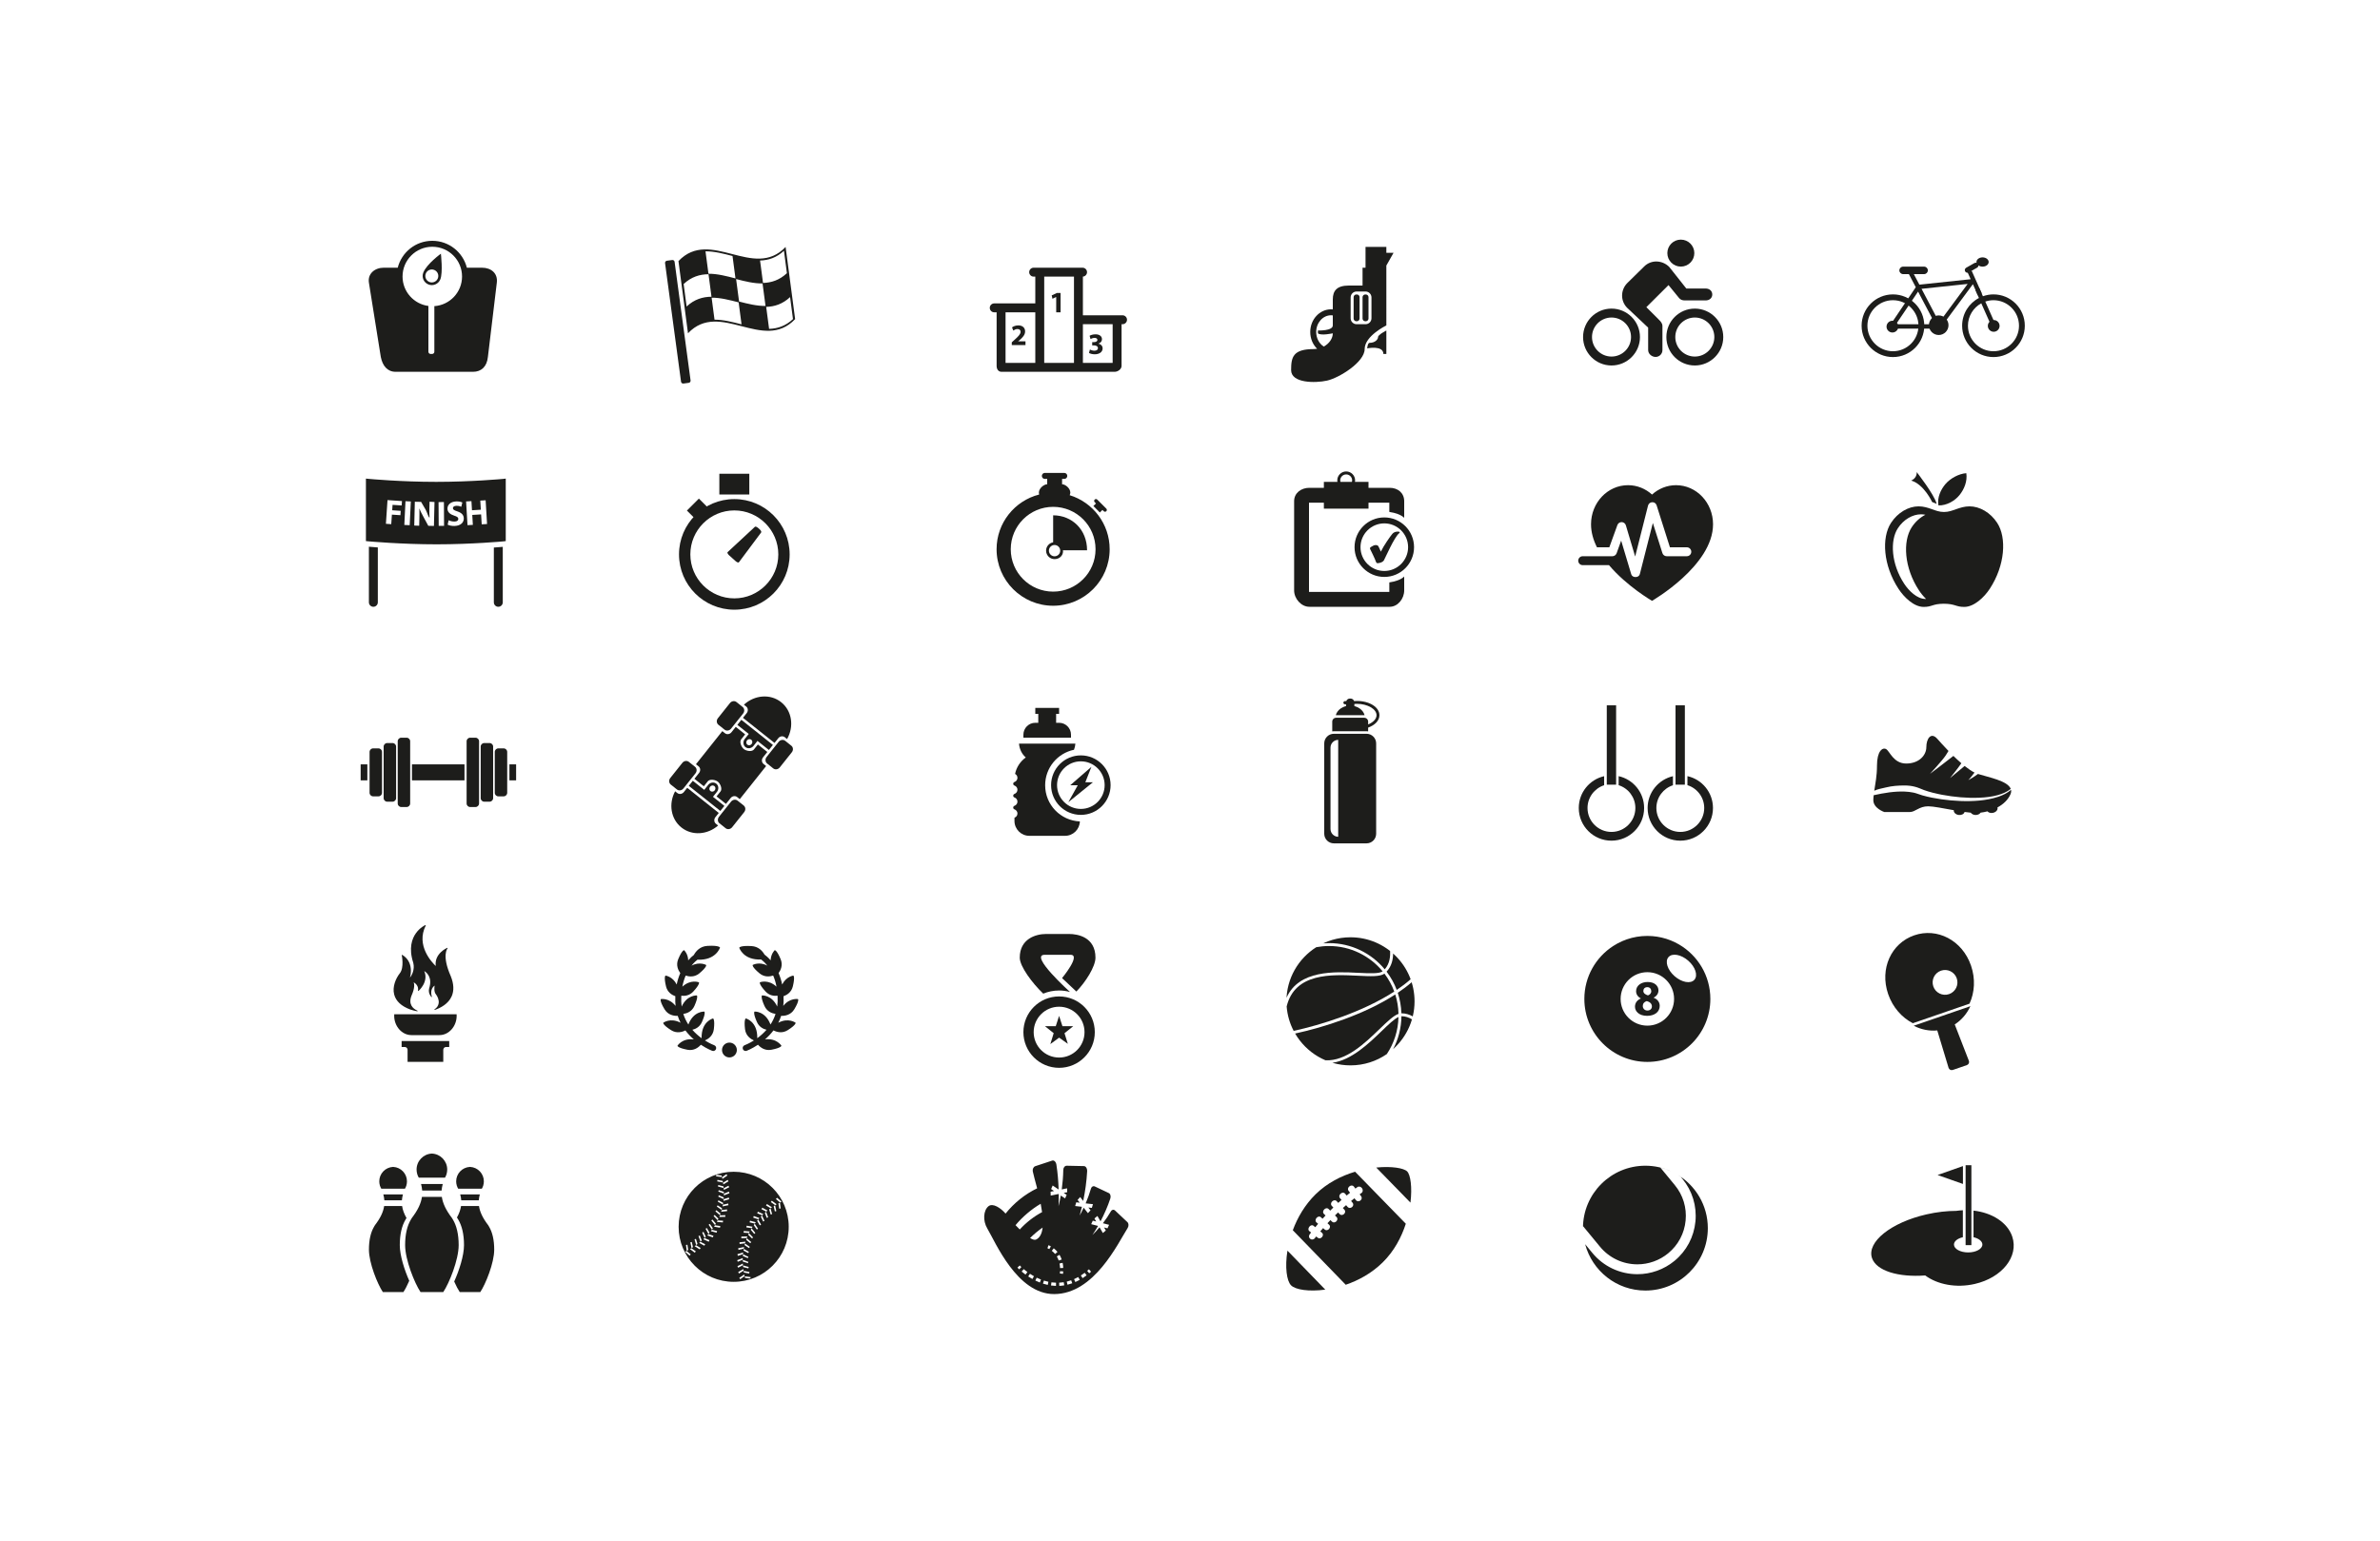 <?xml version="1.0" encoding="iso-8859-1"?>
<!-- Generator: Adobe Illustrator 17.0.0, SVG Export Plug-In . SVG Version: 6.00 Build 0)  -->
<!DOCTYPE svg PUBLIC "-//W3C//DTD SVG 1.1//EN" "http://www.w3.org/Graphics/SVG/1.1/DTD/svg11.dtd">
<svg version="1.1" id="Icons" xmlns="http://www.w3.org/2000/svg" xmlns:xlink="http://www.w3.org/1999/xlink" x="0px" y="0px"
	 width="800px" height="518px" viewBox="0 0 800 518" style="enable-background:new 0 0 800 518;" xml:space="preserve">
<g>
	<path style="fill:#1D1D1B;" d="M377.323,106h-2.656h-9.5H364V93h-0.115c0.828,0,1.5-0.671,1.5-1.5s-0.672-1.5-1.5-1.5h-0.219h-16
		h-0.219c-0.829,0-1.5,0.671-1.5,1.5s0.671,1.5,1.5,1.5H348v9h-1.833h-9.5h-2.469c-0.829,0-1.5,0.671-1.5,1.5s0.671,1.5,1.5,1.5H335
		v18c0,1.104,0.562,2,1.667,2h11h1h14h1h11c1.104,0,2.333-0.896,2.333-2v-14h0.323c0.828,0,1.5-0.671,1.5-1.5
		S378.151,106,377.323,106z M348,122h-10v-17h8.167H348V122z M361,108v14h-10v-18V93h10V108z M374,122h-10v-13h1.167H374V122z"/>
	<g>
		<path style="fill:#1D1D1B;" d="M355.026,99.853h-0.02l-1.239,0.589l-0.25-1.139l1.729-0.8h1.249V105h-1.469V99.853z"/>
	</g>
	<g>
		<path style="fill:#1D1D1B;" d="M366.356,117.511c0.27,0.15,0.89,0.4,1.51,0.4c0.789,0,1.189-0.38,1.189-0.859
			c0-0.65-0.641-0.939-1.31-0.939h-0.62v-1.09h0.6c0.51,0,1.149-0.2,1.149-0.75c0-0.39-0.31-0.68-0.96-0.68
			c-0.529,0-1.089,0.23-1.349,0.39l-0.31-1.1c0.39-0.25,1.159-0.49,2.009-0.49c1.38,0,2.149,0.729,2.149,1.619
			c0,0.689-0.391,1.239-1.189,1.509v0.02c0.779,0.14,1.408,0.729,1.408,1.589c0,1.14-1.009,1.979-2.658,1.979
			c-0.84,0-1.549-0.22-1.929-0.45L366.356,117.511z"/>
	</g>
	<g>
		<path style="fill:#1D1D1B;" d="M340.096,116v-0.919l0.83-0.749c1.429-1.279,2.119-2.009,2.129-2.769c0-0.53-0.31-0.95-1.06-0.95
			c-0.56,0-1.049,0.28-1.389,0.53l-0.43-1.079c0.48-0.37,1.249-0.67,2.119-0.67c1.479,0,2.279,0.859,2.279,2.029
			c0,1.1-0.779,1.969-1.729,2.809l-0.6,0.499v0.02h2.458V116H340.096z"/>
	</g>
</g>
<g>
	<path style="fill:#1D1D1B;" d="M354,173.25v9.073c-1.345,0.227-2.375,1.393-2.375,2.802c0,1.572,1.278,2.85,2.85,2.85
		c1.572,0,2.85-1.103,2.85-2.675c0-0.163-0.022-0.3-0.048-0.3h8.123C365.4,178,360.296,173.25,354,173.25z M354.475,187.025
		c-1.048,0-1.9-0.852-1.9-1.9s0.852-1.9,1.9-1.9c1.048,0,1.9,0.852,1.9,1.9S355.523,187.025,354.475,187.025z"/>
	<path style="fill:#1D1D1B;" d="M359.561,166.484c0.082-0.266,0.214-0.542,0.214-0.835c0-1.574-1.775-2.85-2.775-2.85V161h0.8
		c0.525,0,0.95-0.475,0.95-1s-0.425-1-0.95-1h-6.65c-0.525,0-0.95,0.475-0.95,1s0.425,1,0.95,1H352v1.8c-1,0-2.8,1.276-2.8,2.85
		c0,0.209,0.051,0.411,0.093,0.608c-8.216,2.094-14.306,9.534-14.306,18.392c0,10.476,8.53,19,19.006,19
		c10.477,0,19.003-8.524,19.003-19C372.997,176.108,367.332,168.868,359.561,166.484z M354,198.9c-7.87,0-14.25-6.38-14.25-14.25
		c0-7.87,6.38-14.25,14.25-14.25s14.25,6.38,14.25,14.25C368.25,192.52,361.87,198.9,354,198.9z"/>
	<path style="fill:#1D1D1B;" d="M369.699,172.3l0.868-0.869l0.434,0.434c0.24,0.24,0.63,0.24,0.868,0c0.24-0.24,0.241-0.629,0-0.868
		l-3.039-3.04c-0.24-0.24-0.629-0.24-0.869,0c-0.24,0.24-0.24,0.628,0,0.868l0.434,0.435l-0.868,0.868L369.699,172.3z"/>
</g>
<g>
	<path style="fill:#1D1D1B;" d="M350.668,334.057c1.644-0.678,3.443-1.057,5.332-1.057c1.273,0,2.501,0.185,3.674,0.503
		c0,0-13.901-12.503-8.52-12.503c0.169,0,0.323,0,0.486,0c0,0,1.852,0,7.72,0c0.163,0,0.317,0,0.486,0
		c3.641,0-2.851,7.832-2.851,7.832l4.811,4.519c3.097-3.164,6.418-8.395,6.418-11.384c0-6.987-6.072-7.967-8.865-7.967
		c-2.793,0-4.253,0-7.72,0c-3.467,0-8.865,1.625-8.865,7.967C342.775,324.909,347.026,330.587,350.668,334.057z"/>
	<path style="fill:#1D1D1B;" d="M356,335c-6.627,0-12,5.373-12,12s5.373,12,12,12c6.627,0,12-5.373,12-12S362.627,335,356,335z
		 M356,355.545c-4.72,0-8.545-3.825-8.545-8.545s3.825-8.545,8.545-8.545c4.72,0,8.545,3.825,8.545,8.545
		S360.72,355.545,356,355.545z"/>
	<polygon style="fill:#1D1D1B;" points="357.123,345 356,341.545 354.877,345 351.245,345 354.184,347.349 353.061,351.017 
		356,348.853 358.939,350.931 357.816,347.363 360.755,345 	"/>
</g>
<g>
	<path style="fill:#1D1D1B;" d="M153.477,341h-20.955c-0.012,0.165-0.023,0.332-0.023,0.5c0,3.509,2.589,6.5,5.782,6.5h9.435
		c3.194,0,5.783-2.991,5.783-6.5C153.5,341.332,153.489,341.165,153.477,341z"/>
	<path style="fill:#1D1D1B;" d="M137.914,339.397c0.779,0.256,1.506,0.435,2.323,0.603c0.061,0.011,0.112-0.022,0.124-0.078
		c0.015-0.057-0.012-0.112-0.05-0.134c-1.557-0.703-3.15-2.165-1.957-5.121c1.129-2.543,0.916-3.859,0.702-4.428
		c0.577,0.346,1.732,1.238,1.443,2.799c0,0.045,0.013,0.089,0.051,0.112c0.037,0.033,0.087,0.022,0.125,0
		c0.038-0.034,3.514-3.022,1.933-6.682c0.791,0.469,2.849,2.108,1.632,5.878c-0.401,1.617,0.702,2.777,0.754,2.834
		c0.035,0.033,0.088,0.043,0.124,0.01c0.05-0.033,0.063-0.088,0.05-0.134c-0.036-0.099-0.864-2.419,0.93-3.703
		c-0.101,0.603-0.251,2.075,0.389,2.878c0.577,0.713,1.131,1.907,0.968,3.055c-0.127,0.815-0.578,1.507-1.382,2.042
		c-0.037,0.034-0.062,0.089-0.037,0.145c0.025,0.043,0.075,0.077,0.125,0.056c1.971-0.681,4.544-2.031,5.674-4.596
		c0.827-1.896,0.727-4.16-0.314-6.747c-3.125-7.061-1.104-9.314-1.091-9.336c0.036-0.045,0.049-0.1,0.023-0.145
		c-0.036-0.045-0.088-0.056-0.137-0.045c-0.038,0.022-4.393,1.908-3.842,6.101c-1.192-1.116-6.765-6.86-3.362-13.596
		c0.024-0.045,0.024-0.1-0.013-0.134c-0.026-0.034-0.076-0.044-0.114-0.022c-0.074,0.033-1.818,0.804-3.2,2.766
		c-1.278,1.796-2.472,4.985-0.864,9.916c0.576,2.331-0.516,4.206-1.105,5.008c0.138-0.558,0.325-1.484,0.301-2.554
		c-0.05-1.573-0.589-3.736-2.911-5.13c-0.038-0.023-0.075-0.023-0.113,0c-0.037,0.033-0.049,0.078-0.037,0.122
		c0,0.034,0.865,4.16-0.653,6.068c-1.305,1.65-2.598,4.505-1.895,7.161C133.083,336.586,134.903,338.282,137.914,339.397z"/>
	<path style="fill:#1D1D1B;" d="M135,352h1c0.984,0,1,0.953,1,0.953V357h12v-4.047c0,0,0.016-0.953,1-0.953h1v-2h-16V352z"/>
</g>
<path style="fill:#1D1D1B;" d="M563.375,163.116c-3.083,0-5.896,1.191-8.07,3.154c-2.172-1.963-4.987-3.154-8.069-3.154
	c-6.867,0-12.436,5.885-12.436,13.144c0,2.683,0.765,5.285,1.991,7.74h4.157l2.713-7.479c0.221-0.608,0.802-1.01,1.454-0.988
	c0.648,0.019,1.209,0.451,1.394,1.072l3.126,10.501l4.327-17.133c0.164-0.65,0.739-1.112,1.409-1.132
	c0.709-0.033,1.273,0.407,1.475,1.046L561.322,184H567c0.828,0,1.5,0.671,1.5,1.5s-0.672,1.5-1.5,1.5h-6.775
	c-0.653,0-1.232-0.423-1.43-1.046l-3.215-10.135l-4.372,17.18c-0.165,0.654-0.747,1.002-1.423,1.002c-0.011,0-0.021,0-0.031,0
	c-0.662,0-1.248-0.303-1.438-0.941l-3.386-11.306l-1.52,4.226c-0.215,0.593-0.779,1.021-1.41,1.021h-3.443H532
	c-0.828,0-1.5,0.671-1.5,1.5s0.672,1.5,1.5,1.5h8.843c6.047,7.148,14.462,11.995,14.462,11.995s20.507-11.795,20.507-25.735
	C575.811,169.001,570.243,163.116,563.375,163.116z"/>
<g>
	<circle style="fill:#1D1D1B;" cx="564.988" cy="85.095" r="4.535"/>
	<path style="fill:#1D1D1B;" d="M569.686,103.75c-5.272,0-9.561,4.289-9.561,9.562c0,5.272,4.289,9.562,9.561,9.562
		c5.273,0,9.562-4.289,9.562-9.562C579.248,108.039,574.959,103.75,569.686,103.75z M569.686,119.873
		c-3.618,0-6.561-2.943-6.561-6.562c0-3.618,2.943-6.562,6.561-6.562c3.618,0,6.562,2.943,6.562,6.562
		C576.248,116.93,573.305,119.873,569.686,119.873z"/>
	<path style="fill:#1D1D1B;" d="M541.686,103.75c-5.272,0-9.561,4.289-9.561,9.562c0,5.272,4.289,9.562,9.561,9.562
		c5.273,0,9.562-4.289,9.562-9.562C551.248,108.039,546.959,103.75,541.686,103.75z M541.686,119.873
		c-3.618,0-6.561-2.943-6.561-6.562c0-3.618,2.943-6.562,6.561-6.562c3.618,0,6.562,2.943,6.562,6.562
		C548.248,116.93,545.305,119.873,541.686,119.873z"/>
	<path style="fill:#1D1D1B;" d="M553.396,103.266l7.45-7.418l3.607,4.419c0.565,0.565,1.053,0.733,1.954,0.733h6.385
		c0.03,0,0.058,0,0.087,0h0.467c1.218,0,2.206-0.781,2.206-2c0-1.219-0.988-2-2.206-2h-6.518c0,0-5.674-7.191-5.755-7.272
		c-2.304-2.305-6.068-2.481-8.408-0.141l-5.65,5.547c-2.341,2.341-2.371,6.054-0.067,8.357c0.387,0.387,7.053,6.659,7.053,6.659
		v7.542c0,1.274,1.226,2.308,2.5,2.308s2.301-1.033,2.301-2.308v-8.036c0-1.016-0.625-1.614-1.348-2.337L553.396,103.266z"/>
</g>
<g>
	<path style="fill:#1D1D1B;" d="M466,85v-2h-7v7h-1v6c0,0-0.584,0-4.584,0S448,97.688,448,100.689c0,0.543,0,1.821,0,3.333
		c-0.193-0.018-0.387-0.032-0.584-0.032c-3.86,0-7,3.421-7,7.626c0,2.243,0.898,4.256,2.317,5.652
		c-0.353,0.056-0.712,0.091-1.083,0.091c-7,0-7.662,2.65-7.662,7.067c0,4.419,8.072,4.419,12.074,3.534
		c4-0.883,12.646-6.184,12.646-10.602c0-4.418,7.292-7.951,7.292-7.951V89.277L468.416,85H466z M442.416,111.616
		c0-3.103,2.243-5.626,5-5.626c0.198,0,0.392,0.017,0.584,0.042c0,1.177,0,2.364,0,3.376c0,1.889-5,1.703-5,1.703v0.947
		c1,0.883,5,0,5,0c0,1.734-1.211,3.464-3.036,4.456C443.445,115.548,442.416,113.717,442.416,111.616z M461,107c0,1.104-0.896,2-2,2
		h-3c-1.105,0-2-0.896-2-2v-7c0-1.104,0.895-2,2-2h3c1.104,0,2,0.896,2,2V107z"/>
	<path style="fill:#1D1D1B;" d="M463.212,113.308c0,0.786-0.962,1.956-2.868,1.956c-0.625,0-0.791,1.857-0.791,1.857
		S465,116,465,119h1v-7.875C466,111.125,463.212,112.521,463.212,113.308z"/>
	<path style="fill:#1D1D1B;" d="M456.094,99h-0.188c-0.5,0-0.906,0.406-0.906,0.906v7.188c0,0.5,0.406,0.906,0.906,0.906h0.188
		c0.5,0,0.906-0.406,0.906-0.906v-7.188C457,99.406,456.594,99,456.094,99z"/>
	<path style="fill:#1D1D1B;" d="M459.094,99h-0.188c-0.5,0-0.906,0.406-0.906,0.906v7.188c0,0.5,0.406,0.906,0.906,0.906h0.188
		c0.5,0,0.906-0.406,0.906-0.906v-7.188C460,99.406,459.594,99,459.094,99z"/>
</g>
<g>
	<path style="fill:#1D1D1B;" d="M162,90h-5.073c-1.32-5.193-6.013-9.041-11.617-9.041S135.012,84.807,133.692,90H129
		c-3.001,0-5.459,2.001-5,5l4,25c0.583,3,2.239,5,5,5h26c2.761,0,4.667-1.708,5-5l3-25C167.374,91.876,165.083,90,162,90z
		 M146,102.924v15.326c0,0.414-0.336,0.75-0.75,0.75h-0.5c-0.414,0-0.75-0.336-0.75-0.75v-15.387
		c-4.902-0.643-8.69-4.826-8.69-9.904c0-5.522,4.477-10,10-10c5.523,0,10,4.478,10,10C155.31,98.249,151.199,102.568,146,102.924z"
		/>
	<path style="fill:#1D1D1B;" d="M142.297,91.613c-0.641,1.575,0.115,3.371,1.69,4.012c1.575,0.643,3.371-0.115,4.012-1.689
		c0.943-2.314,0.196-8.643,0.196-8.643S143.49,88.686,142.297,91.613z M147.168,93.598c-0.455,1.115-1.727,1.652-2.843,1.197
		c-1.116-0.455-1.652-1.727-1.197-2.843c0.455-1.116,1.727-1.651,2.843-1.197C147.086,91.209,147.623,92.481,147.168,93.598z"/>
</g>
<g>
	<path style="fill:#1D1D1B;" d="M658.698,166.394c1.513-1.896,2.662-4.572,2.246-7.309c-2.472,0.165-5.363,1.702-7.052,3.702
		c-1.531,1.817-2.797,4.511-2.305,7.13C654.287,169.998,657.078,168.425,658.698,166.394z"/>
	<path style="fill:#1D1D1B;" d="M671.335,175.806c-2.284-3.516-5.909-5.573-9.299-5.573c-3.448,0-5.665,1.891-8.517,1.891
		c-0.012,0-0.131-0.002-0.131-0.002s-0.015,0.002-0.025,0.002c-2.852,0-5.016-1.891-8.465-1.891c-3.388,0-6.988,2.058-9.271,5.573
		c-3.213,4.946-2.667,14.252,2.543,22.182c1.863,2.835,5.143,6.023,8.397,6.053c2.89,0.026,2.941-1.045,6.822-1.068
		c3.879,0.023,4.031,1.095,6.921,1.068c3.254-0.029,6.633-3.218,8.496-6.053C674.015,190.058,674.549,180.752,671.335,175.806z
		 M647.141,201.363c-2.738-0.024-5.499-2.708-7.066-5.095c-4.385-6.674-4.846-14.505-2.141-18.669
		c1.922-2.959,4.951-4.69,7.803-4.69c0.52,0,0.995,0.062,1.454,0.146c-1.755,0.906-3.377,2.33-4.599,4.212
		c-3.07,4.726-2.548,13.614,2.428,21.189c0.643,0.977,1.462,1.996,2.391,2.902C647.322,201.361,647.236,201.364,647.141,201.363z"/>
	<path style="fill:#1D1D1B;" d="M649.458,168.775l1.513,0.616c-0.729-3.065-6.698-10.677-6.698-10.677
		c0.132,2.115-1.862,2.845-1.862,2.845C646.739,162.824,649.458,168.775,649.458,168.775z"/>
</g>
<g>
	<path style="fill:#1D1D1B;" d="M467,199h-27v-30h5v2h15v-2h7v3.111c2,0.28,4,0.968,5,1.982V168.5c0-2.761-2.113-4.5-4.875-4.5H460
		v-2h-4.551c0.028-0.163,0.051-0.329,0.051-0.5c0-1.654-1.346-3-3-3s-3,1.346-3,3c0,0.171,0.023,0.337,0.051,0.5H445v2h-4.875
		c-2.762,0-5.125,1.739-5.125,4.5v30c0,2.762,2.363,5.5,5.125,5.5h27c2.762,0,4.875-2.738,4.875-5.5v-4.676
		c-1,1.015-3,1.702-5,1.982V199z M450.5,161.5c0-1.102,0.897-2,2-2s2,0.898,2,2c0,0.174-0.029,0.339-0.071,0.5h-3.857
		C450.529,161.839,450.5,161.674,450.5,161.5z"/>
	<path style="fill:#1D1D1B;" d="M465.31,173.959c-5.523,0-10,4.477-10,10c0,5.523,4.477,10,10,10c5.522,0,10-4.477,10-10
		C475.31,178.436,470.832,173.959,465.31,173.959z M465.31,191.959c-4.411,0-8-3.589-8-8s3.589-8,8-8c4.411,0,8,3.589,8,8
		S469.721,191.959,465.31,191.959z"/>
	<path style="fill:#1D1D1B;" d="M470.176,178.721c-0.563-0.02-1.503-0.02-2.197,0.808c-0.696,0.826-2.855,3.889-3.832,5.936
		c0,0-0.751-1.822-0.958-1.991c-0.207-0.169-0.883-0.413-1.615,0c-0.733,0.414-1.259,0.582-1.015,1.128
		c0.244,0.544,1.615,3.212,1.991,4.376c0,0,0.15,0.301,0.375,0.357c0.227,0.055,1.785-0.133,2.255-0.959s3.513-7.851,5.128-9.11
		C470.495,179.153,470.684,178.908,470.176,178.721z"/>
</g>
<g>
	<path style="fill:#1D1D1B;" d="M124,202.5c0,0.828,0.672,1.5,1.5,1.5s1.5-0.672,1.5-1.5v-18.456c-1.637-0.119-2.701-0.212-3-0.239
		V202.5z"/>
	<path style="fill:#1D1D1B;" d="M166,202.5c0,0.828,0.672,1.5,1.5,1.5s1.5-0.672,1.5-1.5v-18.651c-0.598,0.051-1.628,0.134-3,0.231
		V202.5z"/>
	<path style="fill:#1D1D1B;" d="M169.156,161.004c-0.105,0.011-10.642,0.996-22.531,0.996s-22.488-0.985-22.594-0.996L123,160.902
		v21.009l0.907,0.085c0.108,0.01,10.953,1.004,22.843,1.004s22.484-0.994,22.593-1.004l0.657-0.085v-21.009L169.156,161.004z
		 M135.015,169.935l-3.062-0.207l-0.123,1.821l2.861,0.192l-0.099,1.467l-2.861-0.193l-0.217,3.205l-1.797-0.122l0.537-7.969
		l4.86,0.327L135.015,169.935z M137.707,176.574l-1.8-0.086l0.389-7.98l1.8,0.088L137.707,176.574z M145.861,176.817l-1.897-0.044
		l-1.633-3.021c-0.454-0.865-0.963-1.753-1.32-2.753h-0.047c0.034,1,0.03,2.093,0,3.396l-0.058,2.354l-1.659-0.062l0.189-8.001
		l2.11,0.042l1.59,2.734c0.454,0.854,0.893,2.537,1.238,2.537h0.024c-0.082-1-0.093-1.908-0.063-3.115l0.055-2.21l1.66,0.097
		L145.861,176.817z M147.461,176.794l-0.05-7.99l1.802-0.011l0.05,7.989L147.461,176.794z M152.752,176.829
		c-0.912,0.028-1.821-0.195-2.279-0.43l0.323-1.493c0.481,0.234,1.248,0.461,2.019,0.438c0.831-0.023,1.258-0.382,1.242-0.903
		c-0.014-0.497-0.402-0.77-1.372-1.074c-1.343-0.435-2.241-1.143-2.276-2.305c-0.04-1.363,1.079-2.429,2.951-2.484
		c0.913-0.027,1.569,0.13,2.052,0.343l-0.36,1.457c-0.312-0.145-0.9-0.354-1.671-0.329c-0.782,0.022-1.151,0.402-1.14,0.805
		c0.017,0.51,0.461,0.722,1.517,1.082c1.427,0.479,2.1,1.195,2.133,2.32C155.929,175.595,154.945,176.763,152.752,176.829z
		 M161.917,176.277l-0.2-3.338l-2.972,0.178l0.2,3.34l-1.799,0.107l-0.478-7.979l1.798-0.109l0.185,3.068l2.972-0.179l-0.184-3.066
		l1.8-0.108l0.479,7.98L161.917,176.277z"/>
</g>
<g>
	<path style="fill:#1D1D1B;" d="M234.432,322.647c6.241,0.288,7.591-4.073,7.591-4.073s-0.197-0.805-4.242-0.57
		c-2.494,0.144-3.874,1.803-4.561,3.056c-0.477,0.364-1.149,0.953-1.886,1.797c-0.074-2.208-1.368-3.406-1.368-3.406
		s-0.688-0.145-1.998,3.033c-0.823,1.998-0.018,3.691,0.698,4.67c-0.482,1.115-0.907,2.376-1.207,3.83
		c-1.357-2.7-3.75-2.996-3.75-2.996s-0.643,0.286,0.162,3.63c0.481,1.996,1.99,2.903,3.13,3.308
		c-0.023,0.604-0.034,1.221-0.016,1.869c0.014,0.476,0.053,0.935,0.102,1.387c-2.201-2.793-4.951-2.291-4.951-2.291
		s-0.529,0.466,1.238,3.416c1.197,1.998,3.239,2.267,4.432,2.225c0.269,0.818,0.592,1.589,0.96,2.312
		c-3.422-1.823-5.822,0.006-5.822,0.006s-0.262,0.653,2.644,2.494c1.87,1.185,3.718,0.63,4.796,0.08
		c0.884,1.17,1.861,2.175,2.841,3.024c-3.924-0.497-5.513,2.127-5.513,2.127s-0.004,0.704,3.373,1.353
		c2.179,0.417,3.696-0.781,4.496-1.69c2.098,1.393,3.765,2.024,3.81,2.041c0.114,0.042,0.23,0.062,0.345,0.062
		c0.406,0,0.789-0.25,0.938-0.654c0.191-0.519-0.074-1.093-0.592-1.284c-0.15-0.056-1.458-0.554-3.126-1.606
		c1.107-0.482,2.727-1.564,2.991-3.779c0.407-3.414-0.267-3.623-0.267-3.623s-3.974,0.955-3.848,6.641
		c-1.025-0.744-2.111-1.68-3.11-2.827c1.126-0.273,2.476-0.948,3.207-2.583c1.404-3.139,0.823-3.538,0.823-3.538
		s-3.641-0.232-5.366,4.359c-0.687-1.051-1.275-2.235-1.699-3.564c1.197-0.182,2.877-0.789,3.726-2.686
		c1.403-3.14,0.823-3.539,0.823-3.539s-3.303-0.205-5.107,3.742c-0.073-0.536-0.125-1.088-0.142-1.662
		c-0.021-0.69-0.011-1.347,0.018-1.979c1.176,0.137,2.765-0.026,4.04-1.414c2.328-2.531,1.903-3.095,1.903-3.095
		s-2.77-1.133-5.59,1.476c0.27-1.435,0.665-2.673,1.124-3.743c1.152,0.378,2.965,0.604,4.592-0.748
		c2.643-2.197,2.298-2.812,2.298-2.812s-2.165-1.238-4.933,0.226C233.231,323.643,233.968,322.999,234.432,322.647z"/>
	<path style="fill:#1D1D1B;" d="M261.608,343.842c0.368-0.724,0.691-1.494,0.96-2.312c1.192,0.042,3.234-0.227,4.432-2.225
		c1.768-2.95,1.238-3.416,1.238-3.416s-2.75-0.502-4.951,2.291c0.049-0.452,0.088-0.911,0.102-1.387
		c0.018-0.648,0.007-1.266-0.016-1.869c1.14-0.404,2.648-1.311,3.13-3.308c0.805-3.344,0.162-3.63,0.162-3.63
		s-2.393,0.296-3.75,2.996c-0.3-1.454-0.725-2.715-1.207-3.83c0.716-0.979,1.521-2.672,0.698-4.67
		c-1.311-3.179-1.998-3.033-1.998-3.033s-1.294,1.198-1.368,3.406c-0.838-0.96-1.593-1.587-2.069-1.934
		c-0.686-1.201-2.015-2.719-4.362-2.854c-3.928-0.228-4.12,0.555-4.12,0.555s1.31,4.229,7.362,3.955
		c0.454,0.335,1.24,1.001,2.085,2.068c-2.767-1.464-4.933-0.226-4.933-0.226s-0.345,0.614,2.298,2.812
		c1.627,1.352,3.438,1.126,4.592,0.749c0.458,1.069,0.853,2.308,1.124,3.742c-2.82-2.607-5.59-1.476-5.59-1.476
		s-0.425,0.563,1.903,3.095c1.275,1.388,2.864,1.551,4.04,1.414c0.03,0.632,0.039,1.289,0.019,1.979
		c-0.017,0.574-0.068,1.126-0.142,1.662c-1.806-3.947-5.108-3.742-5.108-3.742s-0.58,0.399,0.823,3.539
		c0.849,1.896,2.528,2.504,3.726,2.686c-0.424,1.329-1.013,2.514-1.699,3.564c-1.726-4.591-5.366-4.359-5.366-4.359
		s-0.581,0.399,0.823,3.538c0.731,1.635,2.081,2.31,3.207,2.583c-0.999,1.147-2.085,2.083-3.11,2.827
		c0.126-5.685-3.848-6.641-3.848-6.641s-0.674,0.209-0.267,3.623c0.265,2.215,1.884,3.297,2.991,3.779
		c-1.668,1.053-2.976,1.551-3.126,1.606c-0.518,0.191-0.783,0.766-0.592,1.284c0.148,0.404,0.531,0.654,0.938,0.654
		c0.114,0,0.23-0.02,0.345-0.062c0.045-0.017,1.712-0.648,3.81-2.041c0.8,0.908,2.317,2.107,4.496,1.69
		c3.377-0.648,3.373-1.353,3.373-1.353s-1.589-2.624-5.513-2.127c0.979-0.85,1.957-1.854,2.841-3.024
		c1.078,0.55,2.926,1.104,4.796-0.08c2.905-1.841,2.644-2.494,2.644-2.494S265.03,342.019,261.608,343.842z"/>
	<circle style="fill:#1D1D1B;" cx="245.188" cy="353.011" r="2.494"/>
</g>
<g>
	<path style="fill:#1D1D1B;" d="M675.977,265.543c-1.221,1.066-2.737,1.792-4.258,2.318c-2.047,0.697-4.186,1.066-6.326,1.283
		c-4.292,0.39-8.608,0.163-12.872-0.433c-2.134-0.311-4.255-0.71-6.371-1.316c-0.514-0.146-1.089-0.342-1.573-0.52
		c-0.451-0.163-0.916-0.299-1.393-0.401c-0.956-0.198-1.945-0.302-2.949-0.349c-3.419-0.13-6.925,0.448-10.429,1.222
		c-0.067,0.586-0.117,1.146-0.117,1.652c0,2.77,3.686,3.999,3.686,3.999s6.759,0,8.602,0c1.844,0,3.072-1.922,6.145-1.922
		c1.718,0,5.164,0.697,8.62,1.312c-0.003,0.019-0.01,0.036-0.012,0.055c-0.056,0.763,0.72,1.457,1.735,1.553
		c0.927,0.088,1.723-0.359,1.898-1.017c0.733,0.103,1.433,0.187,2.084,0.244c0.3,0.458,0.922,0.776,1.648,0.776
		c0.733,0,1.361-0.323,1.658-0.788c0.758-0.087,1.532-0.237,2.301-0.439c0.351,0.417,1.016,0.64,1.745,0.522
		c1.008-0.162,1.747-0.908,1.65-1.664c-0.007-0.059-0.028-0.112-0.045-0.168c1.91-1.03,3.523-2.488,4.364-4.385
		C676.019,266.519,676.073,266.01,675.977,265.543z"/>
	<path style="fill:#1D1D1B;" d="M640.282,264.077c1.121,0.005,2.258,0.126,3.373,0.417c0.557,0.145,1.111,0.322,1.648,0.551
		c0.502,0.222,0.925,0.394,1.424,0.572c1.937,0.691,3.987,1.184,6.045,1.579c4.127,0.77,8.352,1.167,12.553,0.993
		c2.098-0.087,4.2-0.323,6.221-0.88c1.545-0.434,3.084-1.071,4.342-2.076c-0.999-2.729-7.42-3.892-11.036-5.032
		c-0.982,0.809-3.227,2.084-3.227,2.084s1.218-1.356,1.67-2.037c0.114-0.171,0.259-0.34,0.414-0.506
		c-1.029-0.509-2.165-1.295-3.325-2.224c-1.867,1.563-4.903,4.058-4.903,4.058s2.708-3.356,3.52-4.575
		c0.095-0.142,0.185-0.271,0.276-0.404c-0.903-0.78-1.806-1.616-2.669-2.461c-2.987,2.377-7.87,6.022-7.87,6.022
		s4.098-4.405,5.264-6.157c0.38-0.571,0.686-1.071,0.954-1.529c-1.636-1.693-3.004-3.232-3.76-4.083
		c-2.149-2.422-3.685,0-3.685,2.769c0,2.769-2.459,5.539-6.759,5.539c-4.302,0-5.53-4.154-6.759-4.846
		c-1.23-0.692-3.072,0.692-3.072,5.539c0,3.557-0.556,5.955-0.909,8.448c1.248-0.575,2.338-0.716,3.892-1.099
		C636.012,264.217,638.038,264.074,640.282,264.077z"/>
</g>
<g>
	<path style="fill:#1D1D1B;" d="M360,247c0-2.209-1.791-4-4-4h-1v-3h1v-2h-8v2h1v3h-1c-2.209,0-4,1.791-4,4v1h16V247z"/>
	<path style="fill:#1D1D1B;" d="M363.31,253.959c-5.523,0-10,4.477-10,10c0,5.523,4.477,10,10,10c5.522,0,10-4.477,10-10
		C373.31,258.436,368.832,253.959,363.31,253.959z M363.31,271.959c-4.411,0-8-3.589-8-8c0-4.411,3.589-8,8-8c4.411,0,8,3.589,8,8
		C371.31,268.37,367.721,271.959,363.31,271.959z"/>
	<polygon style="fill:#1D1D1B;" points="366.852,257.819 359.734,264 362.276,264 359.1,269.695 367.359,263 364.817,263 	"/>
	<polygon style="fill:#1D1D1B;" points="366.882,258.025 366.852,258.099 366.936,258.025 	"/>
	<path style="fill:#1D1D1B;" d="M351.312,264c0-5.875,4.158-10.778,9.692-11.93c0.253-0.647,0.416-1.344,0.468-2.07h-18.945
		c0.133,1.873,0.994,3.556,2.276,4.66c-1.825,1.294-3.135,3.253-3.603,5.522c0.474,0.252,0.8,0.745,0.8,1.319
		c0,0.642-0.408,1.18-0.974,1.394c-0.26,0.084-0.452,0.32-0.452,0.609c0,0.295,0.201,0.534,0.47,0.612
		c0.556,0.219,0.956,0.75,0.956,1.385c0,0.652-0.419,1.202-1,1.408v0.006c-0.247,0.091-0.426,0.324-0.426,0.604
		c0,0.312,0.224,0.559,0.516,0.622c0.53,0.23,0.91,0.744,0.91,1.359c0,0.652-0.419,1.201-1,1.408
		c-0.247,0.092-0.426,0.324-0.426,0.604c0,0.306,0.215,0.549,0.499,0.618c0.54,0.227,0.927,0.746,0.927,1.369
		c0,0.652-0.419,1.201-1,1.408V276c0,2.762,2.239,5,5,5h12c2.706,0,4.896-2.153,4.983-4.839
		C356.494,275.889,351.312,270.557,351.312,264z"/>
</g>
<path style="fill:#1D1D1B;" d="M378.958,410.871c-1.38-1.299-2.76-2.598-4.14-3.894c-0.461-0.43-1.082-0.311-1.4,0.246
	c-0.822,1.427-1.726,2.765-2.692,4.024l2.074,0.531l-0.541,1.188l-1.143-0.293l0.592,1.021l-0.997,0.843l-1.11-1.915
	c-0.774,0.909-1.57,1.784-2.415,2.588c0.672-0.983,1.303-2.006,1.907-3.056l-2.309-0.592l0.542-1.188l1.145,0.293l-0.593-1.021
	l0.998-0.843l1.046,1.806c1.27-2.407,2.387-4.95,3.288-7.641c0.261-0.778,0.029-1.617-0.495-1.859
	c-1.578-0.746-3.155-1.491-4.732-2.237c-0.525-0.244-1.086,0.083-1.269,0.72c-0.5,1.717-1.103,3.377-1.789,4.977l2.456,0.274
	l-0.371,1.251l-1.173-0.132l0.727,0.931l-0.869,0.973l-1.436-1.835c-0.425,0.893-0.868,1.77-1.349,2.615
	c0.28-0.964,0.523-1.944,0.759-2.926l-2.277-0.257l0.372-1.25l1.174,0.131l-0.728-0.93l0.871-0.974l1.023,1.309
	c0.675-3.245,1.137-6.567,1.323-9.942c0.054-0.968-0.441-1.761-1.08-1.769c-1.926-0.042-3.851-0.085-5.778-0.123
	c-0.639-0.01-1.149,0.616-1.162,1.395c-0.038,2.21-0.22,4.406-0.519,6.573l1.792-0.371l0.035,1.305l-1.155,0.239l0.98,0.657
	l-0.526,1.197l-1.454-0.976c-0.216,1.207-0.456,2.405-0.751,3.585c0.068-1.345,0.084-2.692,0.073-4.04l-0.087-0.059l-2.617,0.541
	l-0.035-1.306l1.155-0.238l-0.98-0.659l0.526-1.195l1.997,1.341c-0.086-2.797-0.321-5.59-0.749-8.354
	c-0.148-0.965-0.799-1.569-1.424-1.358c-1.89,0.624-3.778,1.247-5.667,1.871c-0.628,0.212-0.995,0.999-0.845,1.764
	c0.214,1.1,0.821,3.189,1.462,5.68c-4.132,2.006-7.75,4.916-10.614,8.498c-1.597-1.863-4.279-3.665-5.746-2.472
	c-1.697,1.376-1.973,4.83-0.389,7.491c2.697,4.506,9.988,22.064,22.471,22.043c13.471-0.024,21.409-17.035,24.698-22.204
	C379.463,412.201,379.419,411.297,378.958,410.871z M357.393,426.281l-1.066,0.044c-0.022-0.534-0.084-1.052-0.188-1.543
	l1.045-0.218C357.299,425.112,357.368,425.69,357.393,426.281z M357.384,427.432c-0.013,0.268-0.036,0.545-0.068,0.829l-1.059-0.117
	c0.029-0.263,0.05-0.518,0.062-0.767L357.384,427.432z M355.465,420.902l-0.824,0.674c-0.323-0.391-0.688-0.749-1.09-1.063
	l0.659-0.84C354.672,420.034,355.094,420.448,355.465,420.902z M349.811,404.706c0.184,0.939,0.343,1.879,0.466,2.801
	c-2.812,1.514-5.348,3.489-7.503,5.838c-0.493-0.483-0.972-0.974-1.42-1.447C343.658,409.132,346.673,406.544,349.811,404.706z
	 M342.589,426.754c-0.388-0.365-0.593-0.591-0.593-0.591l0.787-0.72c0.007,0.008,0.193,0.211,0.538,0.534L342.589,426.754z
	 M344.711,428.51c-0.445-0.326-0.883-0.67-1.299-1.022l0.69-0.815c0.397,0.337,0.814,0.666,1.239,0.976L344.711,428.51z
	 M347.03,429.998c-0.472-0.262-0.948-0.553-1.414-0.859l0.589-0.892c0.443,0.293,0.896,0.57,1.346,0.821L347.03,429.998z
	 M346.244,416.224c1.289-1.285,2.72-2.485,4.216-3.525c-0.216,1.931-0.868,3.412-2.206,4.037
	C347.779,416.959,347.068,416.725,346.244,416.224z M349.527,431.181c-0.506-0.197-1.017-0.423-1.519-0.667l0.469-0.958
	c0.475,0.233,0.958,0.443,1.437,0.631L349.527,431.181z M352.183,431.981c-0.534-0.115-1.075-0.261-1.61-0.431l0.325-1.015
	c0.502,0.16,1.009,0.296,1.508,0.401L352.183,431.981z M352.71,419.945c-0.376-0.212-0.63-0.305-0.633-0.305l0.353-1.008
	c0.035,0.014,0.346,0.125,0.807,0.387L352.71,419.945z M354.945,432.317c-0.553-0.017-1.113-0.065-1.666-0.143l0.149-1.056
	c0.515,0.073,1.035,0.117,1.549,0.133L354.945,432.317z M355.225,422.409l0.914-0.549c0.297,0.494,0.546,1.027,0.738,1.586
	l-1.008,0.348C355.7,423.304,355.484,422.837,355.225,422.409z M356.062,432.307l-0.05-1.066c0.517-0.022,1.038-0.078,1.544-0.161
	l0.171,1.053C357.18,432.223,356.62,432.282,356.062,432.307z M358.821,431.915l-0.25-1.037c0.498-0.121,0.999-0.272,1.49-0.448
	l0.361,1.002C359.895,431.624,359.357,431.785,358.821,431.915z M361.457,431.02l-0.431-0.975c0.466-0.206,0.936-0.44,1.399-0.699
	l0.521,0.932C362.453,430.553,361.952,430.802,361.457,431.02z M363.895,429.708l-0.574-0.898c0.428-0.274,0.863-0.578,1.289-0.899
	l0.643,0.851C364.805,429.101,364.348,429.42,363.895,429.708z M366.123,428.068l-0.684-0.817c0.197-0.164,0.394-0.335,0.592-0.512
	l0.711,0.796C366.535,427.718,366.328,427.897,366.123,428.068z"/>
<path style="fill:#1D1D1B;" d="M246.614,393.942c-10.221,0-18.505,8.283-18.505,18.502c0,10.219,8.284,18.501,18.505,18.501
	c10.218,0,18.502-8.282,18.502-18.501C265.116,402.224,256.833,393.942,246.614,393.942z M245.107,399.147
	c-0.591,0.312-1.202,0.612-1.806,0.888l-0.036-0.569c0.539-0.262,1.076-0.541,1.61-0.833L245.107,399.147z M241.066,397.173
	l0.098-0.491l1.766,0.322l0.09,0.56C242.369,397.416,241.722,397.286,241.066,397.173z M243.188,398.843l0.051,0.568
	c-0.644-0.197-1.28-0.372-1.921-0.531l0.128-0.479C242.025,398.535,242.61,398.681,243.188,398.843z M241.22,405.23
	c0.506,0.312,1.007,0.647,1.494,0.995l-0.145,0.549c-0.528-0.403-1.081-0.786-1.63-1.145L241.22,405.23z M241.256,403.974
	l0.242-0.425c0.537,0.267,1.057,0.548,1.577,0.853l-0.091,0.561C242.42,404.612,241.84,404.282,241.256,403.974z M241.42,402.292
	l0.207-0.449c0.549,0.219,1.098,0.456,1.646,0.713l-0.044,0.567C242.628,402.824,242.034,402.548,241.42,402.292z M241.438,400.589
	l0.166-0.464c0.571,0.174,1.135,0.365,1.7,0.572l0.007,0.569C242.696,401.022,242.06,400.797,241.438,400.589z M244.867,397.162
	c-0.575,0.359-1.144,0.698-1.737,1.022l-0.078-0.565c0.517-0.3,1.041-0.619,1.544-0.946L244.867,397.162z M244.188,394.747
	l0.303,0.467c-0.553,0.394-1.102,0.773-1.663,1.135l-0.12-0.558C243.21,395.453,243.702,395.104,244.188,394.747z M240.763,394.977
	l1.783,0.208l0.131,0.553c-0.658-0.102-1.318-0.189-1.981-0.26L240.763,394.977z M240.791,406.873
	c0.469,0.359,0.943,0.738,1.393,1.132l-0.198,0.533c-0.489-0.45-1-0.884-1.511-1.294L240.791,406.873z M240.207,408.469
	c0.434,0.4,0.866,0.823,1.278,1.256l-0.245,0.513c-0.444-0.493-0.914-0.974-1.384-1.43L240.207,408.469z M239.473,410.003
	c0.396,0.442,0.785,0.901,1.156,1.372l-0.292,0.486c-0.399-0.532-0.817-1.054-1.247-1.552L239.473,410.003z M238.599,411.469
	c0.357,0.478,0.696,0.967,1.028,1.47l-0.332,0.46c-0.355-0.569-0.72-1.119-1.104-1.658L238.599,411.469z M237.596,412.859
	c0.311,0.505,0.614,1.025,0.898,1.554l-0.371,0.43c-0.303-0.594-0.623-1.177-0.958-1.746L237.596,412.859z M236.474,414.166
	c0.271,0.53,0.527,1.07,0.771,1.62l-0.403,0.403c-0.258-0.62-0.531-1.223-0.818-1.819L236.474,414.166z M235.25,415.387
	c0.225,0.549,0.443,1.109,0.644,1.674l-0.432,0.371c-0.212-0.635-0.436-1.259-0.68-1.874L235.25,415.387z M233.931,416.516
	c0.188,0.569,0.361,1.141,0.524,1.72l-0.459,0.336c-0.166-0.647-0.348-1.286-0.544-1.918L233.931,416.516z M232.533,417.552
	c0.145,0.578,0.28,1.162,0.398,1.75l-0.479,0.306c-0.119-0.657-0.255-1.308-0.406-1.951L232.533,417.552z M231.068,418.481
	c0.104,0.589,0.195,1.179,0.269,1.775l-0.501,0.265c-0.064-0.663-0.152-1.321-0.257-1.975L231.068,418.481z M231.794,422.148
	c-0.525-0.427-1.038-0.87-1.518-1.335l0.515-0.244c0.45,0.398,0.916,0.785,1.393,1.163L231.794,422.148z M233.543,421.148
	c-0.553-0.386-1.094-0.785-1.618-1.199l0.489-0.292c0.481,0.359,0.973,0.71,1.476,1.049L233.543,421.148z M235.193,420.033
	c-0.578-0.349-1.146-0.708-1.698-1.08l0.465-0.328c0.506,0.326,1.023,0.637,1.547,0.943L235.193,420.033z M236.76,418.805
	c-0.602-0.305-1.192-0.626-1.77-0.959l0.442-0.359c0.525,0.287,1.065,0.567,1.609,0.828L236.76,418.805z M238.237,417.459
	c-0.623-0.258-1.235-0.533-1.836-0.825l0.415-0.391c0.546,0.249,1.102,0.486,1.666,0.707L238.237,417.459z M239.615,416.003
	c-0.642-0.211-1.273-0.434-1.896-0.68l0.382-0.421c0.567,0.205,1.138,0.395,1.719,0.573L239.615,416.003z M240.878,414.431
	c-0.657-0.152-1.309-0.33-1.948-0.519l0.346-0.452c0.578,0.156,1.172,0.301,1.764,0.426L240.878,414.431z M242.005,412.752
	c-0.67-0.095-1.332-0.209-1.987-0.348l0.308-0.48c0.591,0.108,1.192,0.196,1.791,0.268L242.005,412.752z M242.98,410.973
	c-0.678-0.036-1.343-0.087-2.009-0.166l0.262-0.505c0.602,0.052,1.199,0.087,1.812,0.102L242.98,410.973z M243.79,409.106
	c-0.682,0.028-1.346,0.04-2.016,0.024l0.212-0.529c0.604-0.004,1.204-0.028,1.811-0.069L243.79,409.106z M242.412,407.382
	l0.162-0.544c0.604-0.059,1.196-0.142,1.799-0.241l0.044,0.572C243.742,407.26,243.083,407.336,242.412,407.382z M242.884,405.582
	l0.111-0.557c0.59-0.118,1.181-0.253,1.767-0.406l0.097,0.562C244.2,405.338,243.547,405.474,242.884,405.582z M243.185,403.747
	l0.061-0.565c0.574-0.169,1.15-0.359,1.725-0.561l0.145,0.55C244.481,403.384,243.829,403.578,243.185,403.747z M243.324,401.892
	l0.007-0.568c0.564-0.219,1.117-0.453,1.67-0.704l0.197,0.531C244.572,401.42,243.951,401.668,243.324,401.892z M261.196,402.68
	c0.523,0.428,1.036,0.869,1.518,1.335l-0.516,0.244c-0.448-0.398-0.914-0.785-1.391-1.162L261.196,402.68z M257.796,404.795
	c0.581,0.35,1.145,0.709,1.7,1.082l-0.466,0.327c-0.508-0.325-1.02-0.638-1.544-0.944L257.796,404.795z M256.23,406.024
	c0.599,0.306,1.192,0.625,1.772,0.959l-0.441,0.358c-0.527-0.286-1.066-0.565-1.61-0.828L256.23,406.024z M254.75,407.37
	c0.624,0.258,1.237,0.531,1.839,0.824l-0.415,0.391c-0.544-0.249-1.105-0.485-1.669-0.707L254.75,407.37z M253.373,408.825
	c0.646,0.212,1.276,0.435,1.898,0.681l-0.383,0.42c-0.568-0.205-1.135-0.394-1.72-0.573L253.373,408.825z M252.115,410.397
	c0.655,0.153,1.31,0.331,1.945,0.52l-0.348,0.451c-0.576-0.155-1.168-0.301-1.76-0.425L252.115,410.397z M250.986,412.077
	c0.671,0.094,1.33,0.209,1.985,0.348l-0.305,0.48c-0.596-0.109-1.191-0.197-1.796-0.268L250.986,412.077z M250.01,413.856
	c0.679,0.036,1.343,0.087,2.01,0.166l-0.26,0.505c-0.604-0.054-1.204-0.087-1.811-0.102L250.01,413.856z M249.201,415.723
	c0.681-0.027,1.347-0.039,2.018-0.023l-0.213,0.528c-0.607,0.006-1.204,0.029-1.816,0.07L249.201,415.723z M250.578,417.447
	l-0.162,0.544c-0.601,0.06-1.198,0.143-1.798,0.241l-0.047-0.572C249.247,417.568,249.907,417.493,250.578,417.447z
	 M251.571,422.537l-0.205,0.448c-0.55-0.219-1.1-0.456-1.649-0.713l0.044-0.566C250.362,422.005,250.957,422.281,251.571,422.537z
	 M249.913,420.426l0.095-0.56c0.564,0.352,1.143,0.68,1.728,0.99l-0.244,0.423C250.955,421.012,250.436,420.73,249.913,420.426z
	 M251.555,424.24l-0.168,0.463c-0.574-0.173-1.138-0.365-1.7-0.572l-0.006-0.568C250.295,423.808,250.931,424.032,251.555,424.24z
	 M251.673,425.948l-0.13,0.48c-0.577-0.134-1.164-0.281-1.741-0.443l-0.051-0.568C250.395,425.614,251.031,425.79,251.673,425.948z
	 M251.925,427.655l-0.099,0.491l-1.767-0.32l-0.09-0.56C250.62,427.412,251.266,427.543,251.925,427.655z M251.768,419.598
	c-0.504-0.312-1.006-0.645-1.491-0.994l0.146-0.549c0.524,0.402,1.079,0.785,1.626,1.145L251.768,419.598z M250.106,419.246
	l-0.11,0.557c-0.589,0.118-1.183,0.252-1.767,0.406l-0.1-0.562C248.789,419.491,249.444,419.354,250.106,419.246z M249.802,421.081
	l-0.059,0.564c-0.572,0.17-1.149,0.359-1.725,0.562l-0.145-0.551C248.509,421.444,249.159,421.251,249.802,421.081z
	 M249.665,422.936l-0.008,0.569c-0.564,0.218-1.115,0.454-1.668,0.703l-0.196-0.529
	C248.418,423.409,249.037,423.161,249.665,422.936z M247.881,425.682c0.594-0.312,1.203-0.611,1.808-0.888l0.035,0.569
	c-0.537,0.262-1.074,0.54-1.609,0.832L247.881,425.682z M248.124,427.667c0.575-0.359,1.146-0.698,1.734-1.022l0.081,0.564
	c-0.517,0.302-1.04,0.619-1.545,0.947L248.124,427.667z M248.803,430.082l-0.302-0.468c0.549-0.393,1.1-0.772,1.661-1.134
	l0.118,0.558C249.783,429.375,249.286,429.724,248.803,430.082z M252.225,429.852l-1.779-0.208l-0.131-0.552
	c0.655,0.103,1.318,0.19,1.977,0.261L252.225,429.852z M252.198,417.955c-0.471-0.357-0.939-0.737-1.389-1.132l0.195-0.531
	c0.487,0.449,1.001,0.883,1.512,1.294L252.198,417.955z M252.783,416.36c-0.433-0.401-0.865-0.823-1.276-1.257l0.244-0.513
	c0.442,0.493,0.911,0.975,1.381,1.431L252.783,416.36z M253.518,414.825c-0.396-0.442-0.783-0.902-1.155-1.371l0.291-0.488
	c0.396,0.533,0.819,1.053,1.244,1.553L253.518,414.825z M254.392,413.36c-0.359-0.478-0.699-0.967-1.03-1.471l0.335-0.46
	c0.351,0.569,0.718,1.119,1.104,1.657L254.392,413.36z M255.393,411.97c-0.309-0.505-0.611-1.026-0.899-1.555l0.371-0.43
	c0.304,0.594,0.628,1.178,0.961,1.746L255.393,411.97z M256.516,410.663c-0.27-0.531-0.527-1.072-0.771-1.62l0.403-0.402
	c0.26,0.62,0.529,1.224,0.821,1.819L256.516,410.663z M257.741,409.442c-0.228-0.549-0.444-1.11-0.645-1.674l0.432-0.371
	c0.211,0.635,0.438,1.259,0.678,1.875L257.741,409.442z M259.06,408.312c-0.188-0.567-0.358-1.14-0.52-1.72l0.457-0.336
	c0.164,0.648,0.344,1.287,0.543,1.918L259.06,408.312z M260.457,407.277c-0.146-0.578-0.279-1.162-0.399-1.75l0.482-0.306
	c0.118,0.657,0.254,1.309,0.407,1.951L260.457,407.277z M260.578,405.172c-0.481-0.359-0.975-0.71-1.476-1.05l0.345-0.441
	c0.554,0.387,1.091,0.785,1.618,1.199L260.578,405.172z M261.923,406.348c-0.104-0.588-0.196-1.18-0.271-1.776l0.506-0.264
	c0.063,0.663,0.15,1.322,0.257,1.974L261.923,406.348z"/>
<g>
	<path style="fill:#1D1D1B;" d="M474.104,404.317c0.63-5.187,0.014-9.343-1.1-10.48c-1.111-1.133-5.227-1.83-10.4-1.313
		L474.104,404.317z"/>
	<path style="fill:#1D1D1B;" d="M432.756,420.463c-0.891,5.557-0.255,10.165,1.204,11.653c1.448,1.478,5.988,2.206,11.511,1.452
		L432.756,420.463z"/>
	<path style="fill:#1D1D1B;" d="M455.495,393.931c-4.616,1.377-9.377,3.761-13.264,7.572c-3.638,3.568-6.109,7.858-7.672,12.096
		l17.79,18.334c4.312-1.476,8.705-3.875,12.382-7.481c3.867-3.791,6.338-8.474,7.811-13.039L455.495,393.931z M457.552,402.224
		c0.317,0.424,0.183,1.049-0.292,1.404c-0.474,0.354-1.118,0.316-1.444-0.094c-0.178-0.226-0.358-0.453-0.537-0.679
		c-0.38,0.298-0.757,0.6-1.131,0.905c0.182,0.222,0.363,0.443,0.546,0.665c0.329,0.402,0.222,1.027-0.235,1.403
		c-0.458,0.377-1.096,0.373-1.433-0.014c-0.187-0.214-0.373-0.427-0.559-0.642c-0.365,0.316-0.727,0.635-1.086,0.957
		c0.188,0.21,0.378,0.418,0.567,0.628c0.341,0.38,0.258,1.003-0.18,1.401c-0.439,0.397-1.072,0.43-1.421,0.066
		c-0.193-0.202-0.385-0.403-0.578-0.605c-0.35,0.333-0.696,0.668-1.039,1.008c0.195,0.196,0.389,0.392,0.584,0.589
		c0.353,0.356,0.294,0.979-0.125,1.397c-0.42,0.418-1.045,0.485-1.404,0.145c-0.199-0.189-0.397-0.377-0.595-0.565
		c-0.333,0.348-0.663,0.7-0.99,1.055c0.199,0.184,0.4,0.367,0.601,0.55c0.362,0.334,0.328,0.953-0.071,1.391
		c-0.4,0.437-1.017,0.54-1.384,0.223c-0.205-0.175-0.407-0.351-0.612-0.526c-0.316,0.365-0.629,0.732-0.94,1.102
		c0.205,0.17,0.411,0.341,0.616,0.511c0.372,0.31,0.361,0.925-0.018,1.382c-0.38,0.458-0.985,0.594-1.361,0.303
		c-0.209-0.163-0.416-0.326-0.624-0.487c-0.161,0.205-0.323,0.413-0.483,0.62c-0.354,0.456-1.022,0.548-1.498,0.196
		c-0.477-0.352-0.577-1.03-0.218-1.509c0.163-0.215,0.327-0.43,0.491-0.642c-0.206-0.163-0.414-0.324-0.621-0.487
		c-0.377-0.292-0.37-0.943,0.023-1.449c0.395-0.506,1.02-0.658,1.392-0.349c0.205,0.171,0.409,0.34,0.615,0.51
		c0.315-0.385,0.633-0.767,0.955-1.146c-0.204-0.175-0.407-0.35-0.609-0.526c-0.369-0.316-0.338-0.971,0.08-1.457
		c0.418-0.486,1.055-0.602,1.417-0.269c0.201,0.183,0.401,0.366,0.601,0.549c0.332-0.37,0.669-0.736,1.008-1.098
		c-0.198-0.189-0.396-0.377-0.594-0.565c-0.359-0.34-0.302-0.998,0.138-1.463c0.439-0.465,1.087-0.546,1.44-0.189
		c0.195,0.196,0.389,0.392,0.583,0.589c0.35-0.354,0.702-0.702,1.058-1.049c-0.191-0.201-0.384-0.403-0.577-0.604
		c-0.349-0.363-0.265-1.024,0.197-1.468c0.462-0.444,1.117-0.489,1.459-0.109c0.189,0.209,0.377,0.418,0.566,0.627
		c0.365-0.337,0.735-0.669,1.106-0.998c-0.186-0.214-0.371-0.427-0.558-0.641c-0.338-0.386-0.229-1.047,0.254-1.469
		c0.483-0.422,1.146-0.431,1.474-0.028c0.182,0.221,0.363,0.443,0.546,0.664c0.381-0.318,0.766-0.633,1.154-0.945
		c-0.178-0.227-0.358-0.453-0.536-0.679c-0.326-0.409-0.188-1.071,0.314-1.468c0.504-0.401,1.172-0.372,1.487,0.053
		c0.174,0.234,0.349,0.467,0.523,0.7c0.216-0.162,0.431-0.324,0.647-0.485c0.481-0.357,1.189-0.198,1.575,0.348
		c0.387,0.546,0.317,1.257-0.152,1.596c-0.213,0.154-0.423,0.309-0.635,0.464C457.204,401.756,457.379,401.99,457.552,402.224z"/>
</g>
<g>
	<path style="fill:#1D1D1B;" d="M537.811,419.138c3.107,3.768,7.691,5.929,12.581,5.929c3.764,0,7.44-1.322,10.351-3.722
		c3.357-2.767,5.436-6.676,5.853-11.007c0.418-4.332-0.877-8.566-3.647-11.923l-4.837-5.871c1.215,0.301,2.39,0.702,3.513,1.2
		c-2.613-1.169-5.501-1.834-8.55-1.834c-11.589,0-20.984,9.394-20.984,20.983c0-0.221,0.026-0.434,0.034-0.654L537.811,419.138z"/>
	<path style="fill:#1D1D1B;" d="M532.262,415.443c-0.033-0.254-0.057-0.51-0.081-0.766
		C532.203,414.934,532.23,415.189,532.262,415.443z"/>
	<path style="fill:#1D1D1B;" d="M561.821,393.837c0.493,0.225,0.98,0.464,1.454,0.725
		C562.803,394.299,562.314,394.064,561.821,393.837z"/>
	<path style="fill:#1D1D1B;" d="M563.768,394.862c0.376,0.222,0.756,0.443,1.115,0.689l0.625,0.757
		c3.332,4.041,4.889,9.136,4.387,14.348c-0.502,5.212-3.003,9.916-7.043,13.246c-3.505,2.888-7.929,4.478-12.459,4.478
		c-5.883,0-11.4-2.6-15.137-7.134l-2.438-2.955c2.385,8.969,10.537,15.588,20.257,15.588c11.589,0,20.984-9.395,20.984-20.985
		C574.059,405.215,569.921,398.52,563.768,394.862z"/>
	<path style="fill:#1D1D1B;" d="M532.812,418.272c-0.18-0.682-0.321-1.379-0.438-2.084
		C532.488,416.896,532.632,417.59,532.812,418.272z"/>
</g>
<g>
	<path style="fill:#1D1D1B;" d="M136.871,404.438c0.001,0.036,0.002,0.072,0.003,0.108
		C136.873,404.51,136.872,404.474,136.871,404.438z"/>
	<path style="fill:#1D1D1B;" d="M137.507,400.674c0.01-0.029,0.019-0.058,0.029-0.087
		C137.527,400.616,137.517,400.645,137.507,400.674z"/>
	<path style="fill:#1D1D1B;" d="M152.599,400.599c0.007,0.019,0.013,0.039,0.019,0.058
		C152.612,400.637,152.606,400.618,152.599,400.599z"/>
	<path style="fill:#1D1D1B;" d="M153.261,404.444c-0.001,0.032-0.001,0.064-0.003,0.096
		C153.26,404.508,153.26,404.476,153.261,404.444z"/>
	<path style="fill:#1D1D1B;" d="M141.93,401.245c-0.001,0.042-0.002,0.084-0.004,0.126
		C141.928,401.328,141.928,401.286,141.93,401.245z"/>
	<path style="fill:#1D1D1B;" d="M148.421,401.245c0.001,0.042,0.002,0.084,0.003,0.126
		C148.422,401.328,148.422,401.286,148.421,401.245z"/>
	<path style="fill:#1D1D1B;" d="M149.126,397.081c0.01-0.03,0.02-0.06,0.031-0.091C149.146,397.021,149.136,397.051,149.126,397.081
		z"/>
	<g>
		<path style="fill:#1D1D1B;" d="M160.922,404.438c0.001,0.036,0.002,0.072,0.003,0.108
			C160.924,404.51,160.923,404.474,160.922,404.438z"/>
		<path style="fill:#1D1D1B;" d="M153.538,398.587c0.009,0.018,0.016,0.034,0.024,0.051c0.117,0.368,0.279,0.714,0.475,1.039
			c-0.01-0.016-0.017-0.033-0.025-0.048h7.953c-0.01,0.016-0.016,0.033-0.025,0.048c0.196-0.324,0.358-0.671,0.475-1.039
			c0.008-0.017,0.016-0.034,0.024-0.051c0.007-0.015,0.006-0.03,0.002-0.046c0.129-0.436,0.201-0.897,0.201-1.375
			c0-2.602-2.044-4.719-4.611-4.856v-0.007c-0.015,0.001-0.029,0.003-0.043,0.003c-0.015-0.001-0.029-0.003-0.043-0.003v0.007
			c-2.569,0.137-4.611,2.253-4.611,4.856c0,0.477,0.072,0.939,0.2,1.375C153.531,398.557,153.53,398.572,153.538,398.587z"/>
		<path style="fill:#1D1D1B;" d="M154.69,401.548c-0.001-0.003-0.002-0.007-0.002-0.009c0.184,0.673,0.304,1.339,0.35,2.005h5.9
			c0.047-0.663,0.166-1.326,0.348-1.996H154.69z"/>
		<path style="fill:#1D1D1B;" d="M161.558,400.674c0.01-0.029,0.019-0.058,0.029-0.087
			C161.577,400.616,161.568,400.645,161.558,400.674z"/>
		<path style="fill:#1D1D1B;" d="M164.399,412.411c-0.068-0.164-0.169-0.335-0.307-0.515c-1.835-2.395-2.799-4.46-3.086-6.433
			h-6.035c-0.179,1.233-0.623,2.501-1.378,3.864c0.045,0.059,0.083,0.116,0.128,0.175c0.152,0.198,0.264,0.388,0.341,0.569
			c1.195,2.028,1.906,4.84,1.906,8.538c0,3.532-1.634,8.565-3.294,12.233c0.648,1.47,1.309,2.727,1.866,3.556h3.404h0.086h3.404
			c1.801-2.681,4.687-9.808,4.687-14.27C166.122,416.785,165.48,414.243,164.399,412.411z"/>
	</g>
	<path style="fill:#1D1D1B;" d="M141.194,396.991c0.011,0.03,0.02,0.06,0.031,0.091
		C141.214,397.051,141.204,397.021,141.194,396.991z"/>
	<g>
		<path style="fill:#1D1D1B;" d="M128.845,401.548c-0.001-0.003-0.002-0.007-0.003-0.009c0.184,0.673,0.304,1.339,0.351,2.005h5.901
			c0.047-0.663,0.166-1.326,0.348-1.996H128.845z"/>
		<path style="fill:#1D1D1B;" d="M129.21,404.444c-0.001,0.032-0.001,0.064-0.003,0.096
			C129.209,404.508,129.209,404.476,129.21,404.444z"/>
		<path style="fill:#1D1D1B;" d="M127.692,398.587c0.009,0.018,0.016,0.034,0.025,0.051c0.116,0.368,0.279,0.714,0.475,1.039
			c-0.01-0.016-0.017-0.033-0.026-0.048h7.953c-0.01,0.016-0.016,0.033-0.025,0.048c0.196-0.324,0.358-0.671,0.475-1.039
			c0.008-0.017,0.016-0.034,0.024-0.051c0.007-0.015,0.006-0.03,0.003-0.046c0.128-0.436,0.201-0.897,0.201-1.375
			c0-2.602-2.044-4.719-4.611-4.856v-0.007c-0.015,0.001-0.029,0.003-0.044,0.003c-0.015-0.001-0.029-0.003-0.043-0.003v0.007
			c-2.569,0.137-4.611,2.253-4.611,4.856c0,0.477,0.072,0.939,0.2,1.375C127.687,398.557,127.685,398.572,127.692,398.587z"/>
		<path style="fill:#1D1D1B;" d="M128.548,400.599c0.007,0.019,0.013,0.039,0.019,0.058
			C128.561,400.637,128.555,400.618,128.548,400.599z"/>
		<path style="fill:#1D1D1B;" d="M134.382,418.609c0-3.699,0.711-6.511,1.906-8.538c0.076-0.181,0.188-0.371,0.34-0.569
			c0.003-0.004,0.005-0.007,0.008-0.011c-0.811-1.424-1.288-2.745-1.475-4.028h-6.035c-0.287,1.973-1.25,4.038-3.086,6.433
			c-0.138,0.18-0.239,0.351-0.308,0.515c-1.08,1.833-1.722,4.374-1.722,7.717c0,4.462,2.884,11.589,4.686,14.27h3.404h0.087h3.404
			c0.588-0.875,1.291-2.228,1.972-3.803C135.942,426.95,134.382,422.061,134.382,418.609z"/>
	</g>
	<g>
		<path style="fill:#1D1D1B;" d="M148.824,398.05h-7.299c0-0.002-0.001-0.003-0.001-0.004c0.203,0.744,0.335,1.48,0.387,2.216
			c0-0.001,0-0.002,0-0.003h6.529c0,0.001,0,0.002,0,0.003c0.052-0.736,0.183-1.472,0.387-2.216
			C148.825,398.048,148.825,398.049,148.824,398.05z"/>
		<path style="fill:#1D1D1B;" d="M140.25,394.775c0.01,0.019,0.018,0.038,0.027,0.057c0.129,0.407,0.309,0.79,0.525,1.149
			c-0.01-0.017-0.018-0.036-0.028-0.053h8.799c-0.01,0.018-0.018,0.037-0.028,0.053c0.217-0.359,0.397-0.742,0.526-1.149
			c0.009-0.019,0.018-0.037,0.027-0.057c0.008-0.017,0.007-0.034,0.003-0.051c0.143-0.483,0.222-0.993,0.222-1.522
			c0-2.879-2.261-5.221-5.102-5.372v-0.008c-0.017,0.001-0.032,0.003-0.048,0.004c-0.017,0-0.033-0.003-0.048-0.004v0.008
			c-2.842,0.151-5.101,2.493-5.101,5.372c0,0.529,0.079,1.038,0.221,1.522C140.244,394.741,140.242,394.758,140.25,394.775z"/>
		<path style="fill:#1D1D1B;" d="M152.269,410.07c-0.076-0.181-0.188-0.371-0.341-0.569c-2.031-2.651-3.096-4.935-3.414-7.119
			h-6.678c-0.318,2.184-1.383,4.468-3.414,7.119c-0.152,0.198-0.264,0.388-0.34,0.569c-1.195,2.028-1.906,4.84-1.906,8.538
			c0,4.938,3.192,12.823,5.185,15.789h3.766h0.096h3.766c1.993-2.966,5.186-10.851,5.186-15.789
			C154.175,414.91,153.463,412.098,152.269,410.07z"/>
	</g>
</g>
<g>
	<rect x="540.094" y="237.129" style="fill:#1D1D1B;" width="3.139" height="26.675"/>
	<rect x="563.201" y="237.129" style="fill:#1D1D1B;" width="3.139" height="26.675"/>
	<path style="fill:#1D1D1B;" d="M544.083,260.94v3.04c3.255,1.03,5.622,4.076,5.622,7.669c0,4.434-3.608,8.042-8.042,8.042
		s-8.042-3.608-8.042-8.042c0-3.579,2.351-6.616,5.589-7.656v-3.044c-4.884,1.116-8.53,5.478-8.53,10.7
		c0,6.065,4.917,10.983,10.984,10.983c6.065,0,10.984-4.918,10.984-10.983C552.647,266.414,548.983,262.044,544.083,260.94z"/>
	<path style="fill:#1D1D1B;" d="M567.206,260.935v3.038c3.267,1.022,5.642,4.076,5.642,7.676c0,4.434-3.608,8.042-8.041,8.042
		c-4.435,0-8.042-3.608-8.042-8.042c0-3.572,2.342-6.603,5.568-7.649v-3.046c-4.873,1.124-8.51,5.48-8.51,10.695
		c0,6.065,4.917,10.983,10.984,10.983c6.065,0,10.983-4.918,10.983-10.983C575.79,266.408,572.117,262.031,567.206,260.935z"/>
</g>
<g>
	<path style="fill:#1D1D1B;" d="M432.412,336.644c0,0.579,0.029,1.149,0.074,1.716C432.441,337.794,432.412,337.223,432.412,336.644
		z"/>
	<path style="fill:#1D1D1B;" d="M456.632,327.065c3.731,0.186,6.952,0.338,8.12-0.501c-4.288-5.198-10.778-8.515-18.027-8.515
		c-1.466,0-2.9,0.142-4.293,0.401c-6.021,3.818-10.021,10.537-10.021,18.194c0-0.41,0.014-0.816,0.037-1.22
		C436.626,326.073,448.514,326.66,456.632,327.065z"/>
	<path style="fill:#1D1D1B;" d="M432.487,338.366c0.233,2.942,1.056,5.717,2.352,8.208c9.116-1.972,23.322-6.374,33.819-13.222
		c-0.803-2.176-1.923-4.201-3.302-6.021c-1.449,1.065-4.689,0.914-8.774,0.711C447.569,327.594,435.266,326.989,432.487,338.366z"/>
	<path style="fill:#1D1D1B;" d="M453.946,315.111c-4.235,0-8.18,1.227-11.511,3.338c0.755-0.477,1.54-0.912,2.353-1.295
		c0.64-0.051,1.285-0.084,1.937-0.084c7.528,0,14.267,3.434,18.736,8.817c1.699-1.922,1.913-4.429,1.791-6.165
		c0.348,0.273,0.689,0.555,1.017,0.851c0,1.865-0.441,4.215-2.191,6.094c1.418,1.856,2.574,3.919,3.416,6.138
		c1.67-1.133,3.245-2.323,4.669-3.585c0.123,0.332,0.237,0.668,0.343,1.008c-1.433,1.252-3.007,2.431-4.667,3.552
		c0.721,2.176,1.142,4.486,1.215,6.884c1.481,0.008,2.748,0.432,3.82,1.045c-0.081,0.335-0.169,0.666-0.265,0.996
		c-0.99-0.614-2.167-1.049-3.542-1.061c-0.037,3.985-1.036,7.743-2.776,11.055c-0.315,0.283-0.641,0.553-0.972,0.817
		c4.97-3.945,8.161-10.034,8.161-16.872C475.479,324.751,465.839,315.111,453.946,315.111z"/>
	<path style="fill:#1D1D1B;" d="M435.33,347.463c-0.17-0.292-0.332-0.586-0.49-0.886C434.997,346.877,435.16,347.172,435.33,347.463
		z"/>
	<path style="fill:#1D1D1B;" d="M467.181,353.623c-0.326,0.255-0.658,0.502-1,0.738
		C466.523,354.125,466.855,353.878,467.181,353.623z"/>
	<path style="fill:#1D1D1B;" d="M470.076,341.909c-1.431,0.665-3.411,2.566-5.648,4.726c-4.305,4.158-10.085,9.732-16.546,10.671
		c-0.805-0.235-1.591-0.513-2.353-0.837c6.961,0.33,13.278-5.767,18.219-10.54c2.552-2.465,4.651-4.477,6.334-5.072
		c-0.054-2.269-0.428-4.459-1.087-6.525c-10.382,6.754-24.159,11.085-33.658,13.141c3.732,6.4,10.666,10.703,18.609,10.703
		c4.538,0,8.745-1.406,12.216-3.803C468.558,350.791,469.979,346.51,470.076,341.909z"/>
</g>
<g>
	<path style="fill:#1D1D1B;" d="M458.69,240.457c-0.479-1.846-2.464-3.231-4.843-3.231c-2.379,0-4.364,1.384-4.843,3.231H458.69z"/>
	<path style="fill:#1D1D1B;" d="M456.083,235.658c-0.313,0-0.614,0.022-0.917,0.045c-0.18-0.498-0.652-0.854-1.211-0.854h-0.215
		c-0.562,0-1.036,0.361-1.214,0.863h-0.43c-0.297,0-0.538,0.241-0.538,0.538c0,0.297,0.241,0.538,0.538,0.538h0.35v1.473
		c0.446-0.108,0.912-0.18,1.401-0.18c0.489,0,0.955,0.072,1.4,0.18v-1.587c0.276-0.022,0.55-0.048,0.835-0.048
		c3.591,0,6.624,1.752,6.624,3.825c0,1.264-1.132,2.406-2.826,3.107v-0.952c0-0.715-0.579-1.293-1.294-1.293h-9.479
		c-0.715,0-1.293,0.578-1.293,1.293v3.286c0.176-0.029,0.355-0.054,0.538-0.054h10.988c0.185,0,0.362,0.025,0.539,0.054v-1.273
		c2.284-0.818,3.797-2.359,3.797-4.167C463.677,237.763,460.342,235.658,456.083,235.658z"/>
	<path style="fill:#1D1D1B;" d="M459.341,246.693h-10.988c-1.785,0-3.231,1.447-3.231,3.233v30.378c0,1.785,1.447,3.231,3.231,3.231
		h10.988c1.785,0,3.232-1.446,3.232-3.231v-30.378C462.574,248.14,461.126,246.693,459.341,246.693z M449.813,281.328
		c-1.432-0.026-2.585-1.189-2.585-2.627V251.36c0-1.437,1.153-2.602,2.585-2.628V281.328z"/>
</g>
<g>
	<g>
		<path style="fill:#1D1D1B;" d="M551.539,335.662c-1.067-0.558-1.592-1.457-1.592-2.422c0-1.862,1.678-3.099,3.878-3.099
			c2.575,0,3.642,1.491,3.642,2.828c0,0.948-0.509,1.88-1.607,2.423v0.05c1.083,0.407,2.032,1.322,2.032,2.727
			c0,1.998-1.678,3.353-4.235,3.353c-2.795,0-4.082-1.574-4.082-3.065c0-1.321,0.763-2.236,1.964-2.761V335.662z M555.264,338.372
			c0-0.967-0.727-1.544-1.726-1.813c-0.847,0.237-1.339,0.846-1.339,1.643c-0.017,0.797,0.594,1.541,1.559,1.541
			C554.656,339.743,555.264,339.149,555.264,338.372z M552.385,333.155c0,0.745,0.661,1.22,1.543,1.492
			c0.592-0.171,1.117-0.712,1.117-1.389c0-0.696-0.389-1.374-1.338-1.374C552.826,331.884,552.385,332.479,552.385,333.155z"/>
	</g>
	<path style="fill:#1D1D1B;" d="M564.402,317.54c-0.018-0.01-0.036-0.021-0.054-0.03c-0.859-0.499-1.757-0.94-2.687-1.316
		c-0.062-0.025-0.124-0.049-0.186-0.073c-0.449-0.177-0.904-0.342-1.367-0.488c-0.003-0.002-0.007-0.003-0.01-0.004
		c-0.458-0.145-0.924-0.269-1.395-0.383c-0.096-0.023-0.193-0.045-0.291-0.067c-0.455-0.103-0.915-0.195-1.38-0.268
		c-0.015-0.003-0.03-0.006-0.045-0.009c-0.473-0.073-0.952-0.126-1.435-0.167c-0.116-0.009-0.232-0.018-0.349-0.026
		c-0.486-0.033-0.975-0.056-1.469-0.056c-0.543,0-1.079,0.027-1.612,0.067c-0.101,0.007-0.202,0.013-0.302,0.023
		c-0.514,0.046-1.022,0.111-1.525,0.192c-0.089,0.014-0.177,0.031-0.266,0.047c-0.513,0.09-1.021,0.194-1.52,0.322
		c-0.007,0.002-0.016,0.003-0.023,0.005c-0.515,0.132-1.021,0.287-1.521,0.456c-0.071,0.024-0.142,0.047-0.214,0.072
		c-0.495,0.173-0.983,0.363-1.461,0.571c-0.035,0.015-0.068,0.031-0.102,0.047c-1.01,0.446-1.978,0.969-2.898,1.562
		c-0.008,0.005-0.016,0.01-0.024,0.014c-5.84,3.771-9.71,10.332-9.71,17.8c0,11.696,9.483,21.176,21.178,21.176
		c11.695,0,21.176-9.48,21.176-21.176C574.91,328.028,570.685,321.214,564.402,317.54z M553.734,344.817
		c-4.963,0-8.986-4.022-8.986-8.984c0-4.962,4.023-8.987,8.986-8.987c4.961,0,8.982,4.026,8.982,8.987
		C562.716,340.796,558.695,344.817,553.734,344.817z M562.906,328.202c-2.408-2.1-3.338-4.972-2.079-6.417
		c1.26-1.445,4.232-0.913,6.641,1.185c2.407,2.101,3.338,4.973,2.08,6.418C568.287,330.832,565.314,330.302,562.906,328.202z"/>
</g>
<g>
	<path style="fill:#1D1D1B;" d="M128.409,266.535c0,0.66-0.535,1.195-1.195,1.195h-1.792c-0.66,0-1.195-0.535-1.195-1.195v-13.736
		c0-0.661,0.535-1.195,1.195-1.195h1.792c0.66,0,1.195,0.534,1.195,1.195V266.535z"/>
	<path style="fill:#1D1D1B;" d="M133.14,268.33c0,0.659-0.534,1.194-1.194,1.194h-1.792c-0.66,0-1.196-0.535-1.196-1.194v-17.326
		c0-0.66,0.536-1.194,1.196-1.194h1.792c0.66,0,1.194,0.534,1.194,1.194V268.33z"/>
	<path style="fill:#1D1D1B;" d="M137.87,270.123c0,0.66-0.536,1.195-1.195,1.195h-1.793c-0.659,0-1.195-0.535-1.195-1.195V249.21
		c0-0.66,0.536-1.195,1.195-1.195h1.793c0.659,0,1.195,0.535,1.195,1.195V270.123z"/>
	<g>
		<path style="fill:#1D1D1B;" d="M166.307,252.799c0-0.661,0.535-1.195,1.195-1.195h1.793c0.659,0,1.194,0.534,1.194,1.195v13.736
			c0,0.66-0.535,1.195-1.194,1.195h-1.793c-0.66,0-1.195-0.535-1.195-1.195V252.799z"/>
		<path style="fill:#1D1D1B;" d="M161.576,251.004c0-0.66,0.535-1.194,1.195-1.194h1.793c0.659,0,1.195,0.534,1.195,1.194v17.326
			c0,0.659-0.535,1.194-1.195,1.194h-1.793c-0.659,0-1.195-0.535-1.195-1.194V251.004z"/>
		<path style="fill:#1D1D1B;" d="M156.845,249.21c0-0.66,0.535-1.195,1.195-1.195h1.792c0.66,0,1.196,0.535,1.196,1.195v20.913
			c0,0.66-0.535,1.195-1.196,1.195h-1.792c-0.66,0-1.195-0.535-1.195-1.195V249.21z"/>
	</g>
	<rect x="121.229" y="256.978" style="fill:#1D1D1B;" width="2.25" height="5.376"/>
	<rect x="138.479" y="256.978" style="fill:#1D1D1B;" width="17.651" height="5.376"/>
	<rect x="171.232" y="256.978" style="fill:#1D1D1B;" width="2.253" height="5.376"/>
</g>
<g>
	<path style="fill:#1D1D1B;" d="M662.315,338.278l-19.053,6.572c2.463,1.268,5.195,1.844,7.92,1.579l3.809,12.597
		c0.2,0.58,0.833,0.889,1.414,0.689l4.728-1.631c0.581-0.2,0.889-0.832,0.688-1.413l-4.767-12.267
		C659.362,342.931,661.158,340.794,662.315,338.278z"/>
	<path style="fill:#1D1D1B;" d="M643.438,314.453c-7.689,2.652-11.709,11.214-8.757,19.773c1.536,4.454,4.612,7.884,8.29,9.778
		l19.053-6.573c1.729-3.759,2.035-8.356,0.499-12.81C659.57,316.063,651.126,311.8,643.438,314.453z M655.154,334.218
		c-2.177,0.751-4.549-0.405-5.299-2.581c-0.751-2.177,0.404-4.549,2.58-5.299c2.175-0.752,4.548,0.404,5.299,2.581
		C658.485,331.095,657.329,333.468,655.154,334.218z"/>
</g>
<g>
	<g>
		<path style="fill:#1D1D1B;" d="M636.284,100.928c4.732,0,8.581,3.849,8.581,8.579c0,4.732-3.848,8.58-8.581,8.58
			c-4.73,0-8.58-3.849-8.58-8.58C627.703,104.777,631.553,100.928,636.284,100.928 M636.284,98.974
			c-5.819,0-10.534,4.717-10.534,10.534c0,5.818,4.716,10.535,10.534,10.535c5.817,0,10.535-4.717,10.535-10.535
			C646.818,103.691,642.101,98.974,636.284,98.974L636.284,98.974z"/>
	</g>
	<path style="fill:#1D1D1B;" d="M670.074,98.974c-1.245,0-2.435,0.229-3.545,0.625l-1.205-2.712l-1.339,0.595l1.2,2.701
		c-3.355,1.762-5.644,5.273-5.644,9.325c0,5.818,4.717,10.535,10.533,10.535c5.819,0,10.535-4.717,10.535-10.535
		C680.61,103.691,675.894,98.974,670.074,98.974z M670.074,118.088c-4.731,0-8.579-3.849-8.579-8.58
		c0-3.248,1.814-6.082,4.484-7.538l2.76,6.217c-0.345,0.354-0.56,0.84-0.56,1.376c0,1.09,0.885,1.976,1.974,1.976
		c1.091,0,1.976-0.886,1.976-1.976c0-1.091-0.884-1.974-1.976-1.974c-0.024,0-0.047,0.005-0.072,0.006l-2.757-6.206
		c0.864-0.294,1.789-0.46,2.751-0.46c4.731,0,8.581,3.849,8.581,8.579C678.656,114.24,674.805,118.088,670.074,118.088z"/>
	<path style="fill:#1D1D1B;" d="M666.162,98.682l-3.454-7.73l-1.338,0.6l1.039,2.323l-17.244,1.826l-2.485-4.724l-1.297,0.682
		l2.575,4.897l-8.639,12.786c-0.153,0.224-0.168,0.514-0.039,0.754c0.127,0.238,0.375,0.389,0.647,0.389h15.802
		c0.231,0,0.451-0.111,0.588-0.297l10.84-14.644l1.669,3.734L666.162,98.682z M644.733,98.029l5.782,10.991h-13.21L644.733,98.029z
		 M651.833,108.38l-5.934-11.282l15.499-1.643L651.833,108.38z"/>
	<circle style="fill:#1D1D1B;" cx="636.104" cy="109.813" r="1.975"/>
	<circle style="fill:#1D1D1B;" cx="651.667" cy="109.333" r="3.292"/>
	<path style="fill:#1D1D1B;" d="M648.016,90.9c0,0.694-0.561,1.257-1.257,1.257h-7.064c-0.692,0-1.255-0.564-1.255-1.257l0,0
		c0-0.695,0.563-1.257,1.255-1.257h7.064C647.454,89.643,648.016,90.205,648.016,90.9L648.016,90.9z"/>
	<path style="fill:#1D1D1B;" d="M666.408,86.529c-1.133,0-2.053,0.698-2.053,1.556c0,0.088,0.017,0.172,0.034,0.255
		c-0.223-0.063-0.471-0.041-0.688,0.083l-2.81,1.597c-0.431,0.245-0.58,0.793-0.336,1.223c0.244,0.431,0.793,0.581,1.222,0.337
		l2.811-1.598c0.282-0.16,0.428-0.451,0.439-0.753c0.364,0.253,0.847,0.412,1.381,0.412c1.131,0,2.052-0.697,2.052-1.557
		C668.459,87.228,667.539,86.529,666.408,86.529z"/>
</g>
<g>
	<path style="fill:#1D1D1B;" d="M676.388,415.739c-1.606-4.782-6.813-8.038-13.018-8.738v8.952c1.746,0.395,2.978,1.345,2.978,2.457
		c0,1.466-2.138,2.654-4.777,2.654c-2.638,0-4.776-1.188-4.776-2.654c0-1.116,1.239-2.067,2.993-2.461v-9.066
		c-0.742,0.033-1.491,0.101-2.242,0.21c-3.126,0.007-6.527,0.385-9.999,1.179c-11.917,2.726-20.114,9.296-18.308,14.673
		c1.446,4.306,8.87,6.538,17.89,5.857c4.099,3.042,10.385,4.295,16.639,2.863C672.984,429.558,678.634,422.427,676.388,415.739z"/>
	<rect x="660.708" y="391.742" style="fill:#1D1D1B;" width="1.942" height="26.869"/>
	<polygon style="fill:#1D1D1B;" points="651.288,395.037 655.549,393.536 659.812,392.034 659.812,395.037 659.812,398.041 
		655.549,396.539 	"/>
</g>
<g>
	<path style="fill:#1D1D1B;" d="M228.055,87.779c1.067,8.088,2.135,16.176,3.202,24.264c10.723-11.29,25.292,6.536,36.015-4.754
		c-1.067-8.089-2.134-16.177-3.203-24.265C253.345,94.315,238.778,76.488,228.055,87.779z M264.508,91.843
		c-2.511,2.346-5.219,3.202-8.03,3.283c-0.331-2.513-0.663-5.026-0.995-7.539c2.811-0.081,5.518-0.936,8.03-3.283
		C263.845,86.817,264.177,89.33,264.508,91.843z M238.159,92.197c0.332,2.521,0.665,5.043,0.998,7.563
		c-2.93,0.022-5.753,0.85-8.363,3.289c-0.332-2.521-0.665-5.041-0.999-7.563C232.406,93.046,235.23,92.219,238.159,92.197z
		 M239.2,100.082c2.955-0.022,6.019,0.777,9.083,1.569c0.325,2.464,0.65,4.928,0.975,7.391c-3.063-0.791-6.126-1.59-9.083-1.568
		C239.85,105.01,239.525,102.546,239.2,100.082z M257.318,102.855c-2.892,0.049-5.89-0.703-8.89-1.477
		c-0.333-2.52-0.667-5.043-0.999-7.563c3.001,0.775,5.998,1.526,8.89,1.477C256.652,97.812,256.986,100.334,257.318,102.855z
		 M247.221,93.605c-3.063-0.792-6.127-1.591-9.083-1.569c-0.332-2.512-0.663-5.025-0.995-7.539c2.955-0.022,6.019,0.777,9.083,1.569
		C246.558,88.578,246.889,91.092,247.221,93.605z M258.517,110.564c-0.326-2.464-0.65-4.928-0.976-7.392
		c2.81-0.081,5.518-0.936,8.03-3.283c0.325,2.464,0.65,4.927,0.976,7.391C264.035,109.628,261.327,110.483,258.517,110.564z"/>
	<path style="fill:#1D1D1B;" d="M232.125,127.899c0.053,0.393-0.224,0.755-0.616,0.808l-1.78,0.24
		c-0.393,0.053-0.755-0.223-0.808-0.616l-5.37-39.867c-0.053-0.393,0.223-0.755,0.616-0.808l1.78-0.239
		c0.393-0.052,0.755,0.223,0.808,0.616L232.125,127.899z"/>
</g>
<g>
	<path style="fill:#1D1D1B;" d="M246.833,171.602c8.152,0,14.785,6.632,14.785,14.784c0,8.152-6.633,14.784-14.785,14.784
		c-8.152,0-14.784-6.632-14.784-14.784C232.049,178.234,238.681,171.602,246.833,171.602 M246.833,167.793
		c-10.268,0-18.593,8.324-18.593,18.593c0,10.269,8.325,18.593,18.593,18.593c10.269,0,18.594-8.325,18.594-18.593
		C265.427,176.117,257.102,167.793,246.833,167.793L246.833,167.793z"/>
	<rect x="241.798" y="159.274" style="fill:#1D1D1B;" width="10.071" height="6.973"/>
	
		<rect x="232.118" y="168.819" transform="matrix(0.707 -0.707 0.707 0.707 -52.57 216.403)" style="fill:#1D1D1B;" width="5.693" height="5.693"/>
	<path style="fill:#1D1D1B;" d="M248.357,189.05c-0.16,0.18-0.67-0.013-1.136-0.433l-2.111-1.896
		c-0.467-0.419-0.713-0.904-0.552-1.085l9.19-8.528c0.162-0.182,0.671,0.013,1.138,0.432l0.419,0.377
		c0.467,0.419,0.713,0.906,0.552,1.086L248.357,189.05z"/>
</g>
<g>
	<path style="fill:#1D1D1B;" d="M254.617,249.09l3.836,3.054l1.351-1.697l-10.608-8.445l-1.351,1.698l3.837,3.053l-1.244,1.562
		c-0.027,0.031-0.057,0.055-0.082,0.087c-0.7,0.88-0.607,2.119,0.208,2.768c0.815,0.65,2.044,0.462,2.745-0.418
		c0.027-0.033,0.043-0.069,0.068-0.102L254.617,249.09z M251.205,250.363c-0.428-0.34-0.476-0.99-0.108-1.45
		c0.366-0.461,1.01-0.56,1.438-0.22c0.427,0.341,0.476,0.992,0.109,1.452C252.276,250.605,251.632,250.704,251.205,250.363z"/>
	<path style="fill:#1D1D1B;" d="M245.736,244.971c-0.56,0.703-1.541,0.852-2.193,0.334l-2.062-1.642
		c-0.652-0.518-0.725-1.508-0.166-2.211l4.051-5.089c0.559-0.703,1.54-0.852,2.191-0.334l2.062,1.642
		c0.651,0.518,0.725,1.508,0.167,2.21L245.736,244.971z"/>
	<path style="fill:#1D1D1B;" d="M262.107,258.004c-0.56,0.702-1.541,0.852-2.192,0.333l-2.063-1.642
		c-0.651-0.519-0.724-1.509-0.165-2.212l4.051-5.088c0.558-0.702,1.54-0.852,2.191-0.334l2.062,1.642
		c0.652,0.519,0.726,1.508,0.166,2.21L262.107,258.004z"/>
	<path style="fill:#1D1D1B;" d="M246.1,278.11c-0.56,0.704-1.541,0.853-2.192,0.335l-2.062-1.642
		c-0.651-0.518-0.725-1.507-0.165-2.21l4.05-5.089c0.56-0.703,1.541-0.852,2.192-0.334l2.063,1.641
		c0.651,0.519,0.726,1.509,0.165,2.212L246.1,278.11z"/>
	<path style="fill:#1D1D1B;" d="M239.653,267.887l1.244-1.562c0.027-0.03,0.057-0.055,0.082-0.086
		c0.701-0.881,0.609-2.12-0.207-2.769c-0.815-0.649-2.045-0.461-2.745,0.419c-0.026,0.032-0.043,0.069-0.067,0.102l-1.242,1.559
		l-3.836-3.054l-1.351,1.696l10.608,8.445l1.351-1.696L239.653,267.887z M238.8,265.946c-0.427-0.341-0.476-0.99-0.109-1.451
		c0.367-0.461,1.011-0.56,1.439-0.219c0.427,0.34,0.475,0.989,0.108,1.451C239.871,266.189,239.227,266.286,238.8,265.946z"/>
	<path style="fill:#1D1D1B;" d="M229.729,265.079c-0.559,0.703-1.541,0.853-2.192,0.335l-2.063-1.642
		c-0.651-0.519-0.725-1.508-0.166-2.211l4.051-5.089c0.559-0.703,1.541-0.853,2.192-0.334l2.062,1.642
		c0.651,0.518,0.725,1.507,0.166,2.211L229.729,265.079z"/>
	<path style="fill:#1D1D1B;" d="M240.64,276.94c-0.65-0.518-0.725-1.509-0.165-2.211l1.13-1.419l-10.609-8.446l-1.13,1.421
		c-0.559,0.703-1.541,0.852-2.192,0.334l-0.744-0.592c-2.249,4.185-1.464,9.32,2.118,12.172c3.582,2.852,8.762,2.464,12.336-0.667
		L240.64,276.94z"/>
	<path style="fill:#1D1D1B;" d="M250.826,237.534c0.651,0.518,0.725,1.508,0.167,2.211l-1.263,1.586l10.608,8.445l1.263-1.585
		c0.56-0.703,1.541-0.853,2.191-0.335l0.773,0.615c2.403-4.224,1.662-9.493-1.985-12.395c-3.647-2.904-8.947-2.444-12.525,0.844
		L250.826,237.534z"/>
	<path style="fill:#1D1D1B;" d="M256.646,256.831c-0.651-0.518-0.725-1.508-0.165-2.21l1.437-1.807l-3.165-2.52l-1.242,1.56
		c-0.024,0.033-0.041,0.069-0.067,0.102c-0.701,0.881-2.602,0.533-3.416-0.115c-0.816-0.649-1.579-2.423-0.879-3.303
		c0.026-0.031,0.056-0.056,0.083-0.086l1.244-1.562l-3.166-2.519l-1.438,1.805c-0.56,0.703-1.541,0.853-2.192,0.334l-0.883-0.704
		l-8.862,11.133l0.884,0.703c0.651,0.518,0.725,1.507,0.165,2.211l-1.57,1.971l3.166,2.52l1.241-1.559
		c0.025-0.034,0.041-0.07,0.067-0.103c0.7-0.88,2.601-0.534,3.416,0.117c0.815,0.648,1.579,2.421,0.878,3.302
		c-0.025,0.031-0.055,0.055-0.082,0.086l-1.243,1.562l3.166,2.52l1.569-1.971c0.56-0.703,1.541-0.853,2.191-0.334l0.884,0.703
		l8.861-11.132L256.646,256.831z"/>
</g>
</svg>
